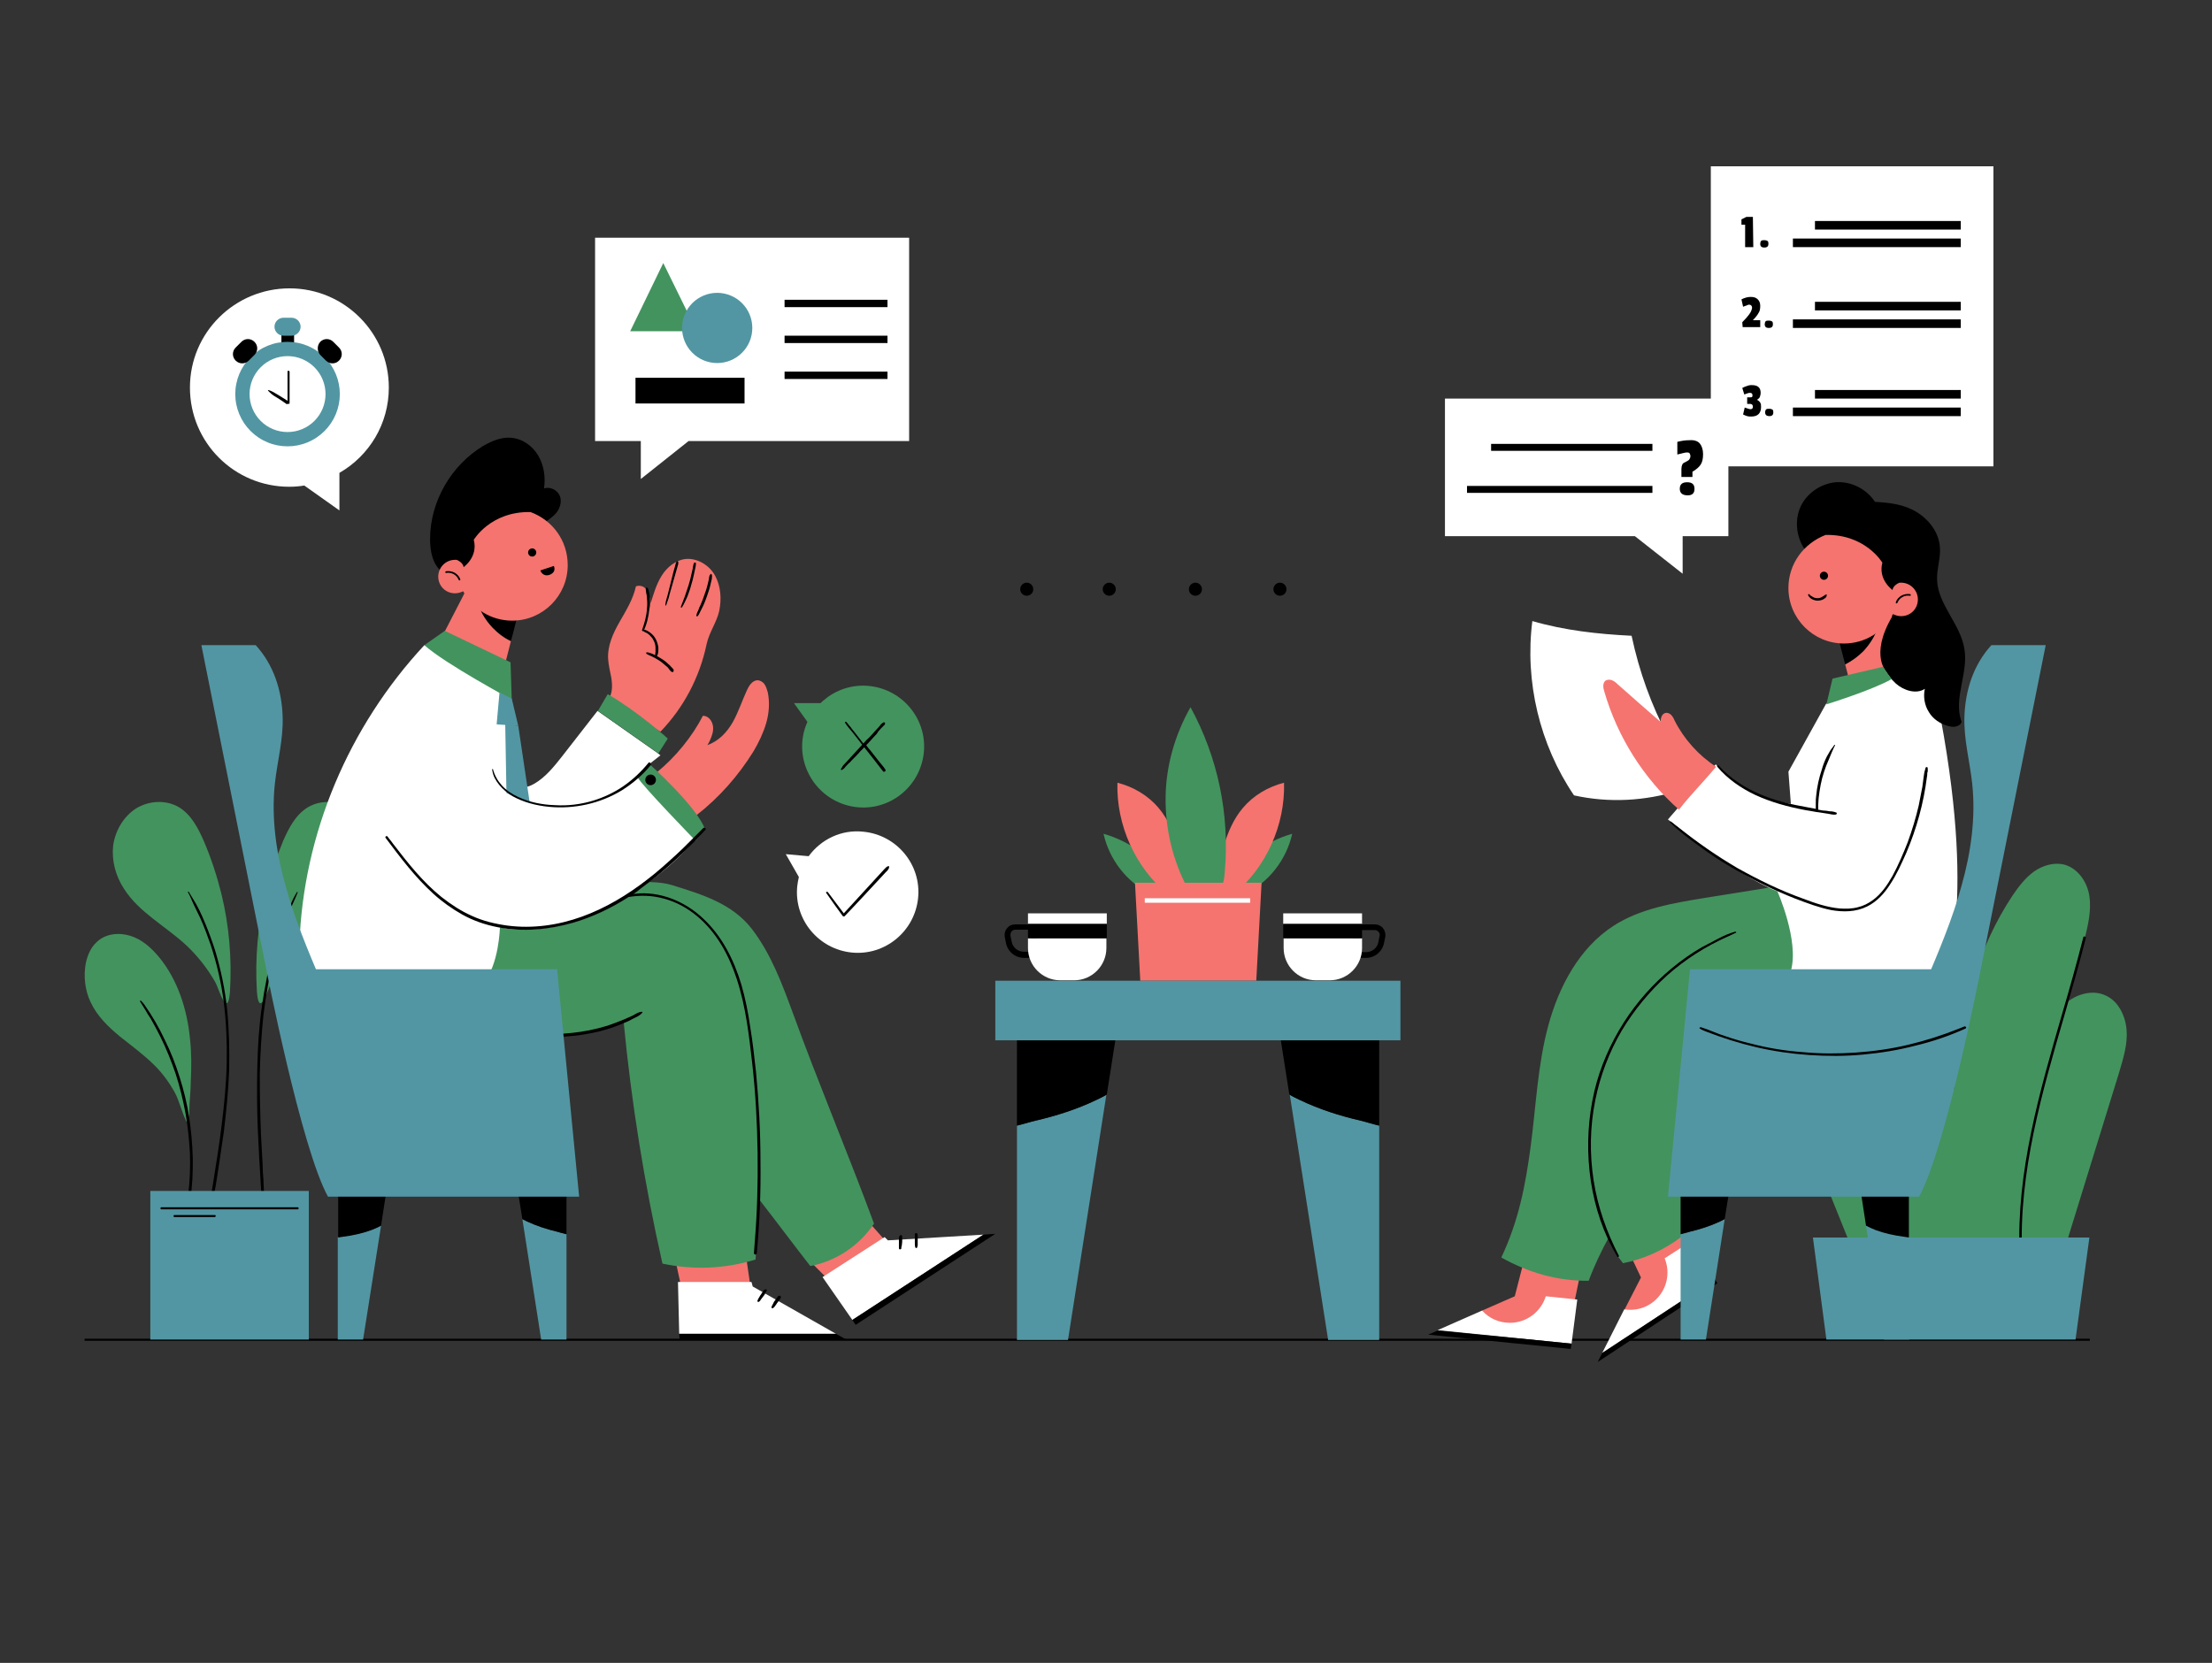 <svg xmlns="http://www.w3.org/2000/svg" xmlns:xlink="http://www.w3.org/1999/xlink" width="1032" zoomAndPan="magnify" viewBox="0 0 774 582" height="776" preserveAspectRatio="xMidYMid meet" version="1.0"><rect x="0" y="0" width="774" height="582" fill="#333333" stroke="none"/><defs><clipPath id="c54fe4cff8"><path d="M 701 347 L 744.602 347 L 744.602 440 L 701 440 Z M 701 347 " clip-rule="nonzero"/></clipPath><clipPath id="4fded3ed25"><path d="M 29.102 468 L 732 468 L 732 470 L 29.102 470 Z M 29.102 468 " clip-rule="nonzero"/></clipPath><clipPath id="7597ddec12"><path d="M 598 58.199 L 698 58.199 L 698 164 L 598 164 Z M 598 58.199 " clip-rule="nonzero"/></clipPath><clipPath id="272405de18"><path d="M 559 447 L 601 447 L 601 476.699 L 559 476.699 Z M 559 447 " clip-rule="nonzero"/></clipPath><clipPath id="572e9ba46f"><path d="M 29.102 326 L 67 326 L 67 393 L 29.102 393 Z M 29.102 326 " clip-rule="nonzero"/></clipPath></defs><path fill="#000000" d="M 573.625 255.805 C 572.195 253.375 570.336 251.234 568.766 248.945 C 567.195 246.52 565.766 244.09 564.477 241.516 C 564.191 240.801 563.766 240.09 563.477 239.375 C 563.336 239.09 563.191 238.66 563.051 238.375 C 562.906 238.086 562.762 237.66 562.477 237.66 C 562.477 237.66 562.336 237.66 562.336 237.801 C 562.191 238.086 562.191 238.23 562.336 238.516 C 562.477 238.945 562.621 239.23 562.762 239.516 C 563.051 240.23 563.336 240.801 563.621 241.375 C 564.191 242.66 564.906 243.945 565.621 245.23 C 567.051 247.805 568.621 250.234 570.336 252.52 C 571.336 253.805 572.34 255.09 573.625 256.09 C 573.48 256.09 573.766 255.949 573.625 255.805 Z M 573.625 255.805 " fill-opacity="1" fill-rule="nonzero"/><path fill="#000000" d="M 569.766 256.52 C 569.336 255.375 568.621 254.375 568.051 253.375 C 567.336 252.375 566.766 251.234 566.191 250.234 C 565.051 248.09 563.906 245.805 562.906 243.66 C 562.621 243.09 562.336 242.375 562.051 241.66 C 561.762 241.09 561.477 240.375 561.191 239.801 C 561.191 239.66 561.047 239.801 561.047 239.801 C 561.047 240.945 561.621 242.23 562.051 243.23 C 562.477 244.375 563.051 245.52 563.477 246.66 C 564.477 248.945 565.766 251.09 566.906 253.234 C 567.621 254.375 568.336 255.664 569.336 256.52 C 569.48 256.805 569.766 256.805 569.766 256.52 Z M 569.766 256.52 " fill-opacity="1" fill-rule="nonzero"/><path fill="#43935e" d="M 684.375 373.969 C 686.375 352.535 692.375 331.246 704.238 313.387 C 706.383 310.242 708.668 307.242 711.812 304.957 C 714.957 302.812 718.957 301.672 722.527 302.672 C 727.246 304.098 730.391 308.812 731.102 313.672 C 731.816 318.531 730.676 323.531 729.531 328.246 C 720.242 364.824 705.809 400.973 707.238 438.695 C 707.238 438.121 689.805 438.695 688.09 437.691 C 684.09 435.266 685.09 423.832 684.805 419.691 C 683.375 404.402 682.945 389.113 684.375 373.969 Z M 684.375 373.969 " fill-opacity="1" fill-rule="nonzero"/><g clip-path="url(#c54fe4cff8)"><path fill="#43935e" d="M 721.816 439.121 C 728.387 417.832 734.961 396.543 741.535 375.254 C 742.965 370.395 744.535 365.395 744.109 360.395 C 743.68 355.395 741.105 350.105 736.391 348.25 C 731.961 346.391 726.816 347.965 723.102 350.82 C 719.387 353.82 716.957 357.965 714.812 362.109 C 702.953 385.398 698.809 412.688 703.094 438.406 C 709.238 440.266 715.527 440.266 721.816 439.121 Z M 721.816 439.121 " fill-opacity="1" fill-rule="nonzero"/></g><path fill="#000000" d="M 707.094 439.121 C 706.809 439.121 706.668 438.98 706.668 438.695 C 705.523 410.117 713.668 382.113 721.527 354.965 C 724.102 346.25 726.672 337.105 728.961 328.102 C 728.961 327.816 729.246 327.676 729.531 327.816 C 729.816 327.816 729.961 328.102 729.816 328.391 C 727.531 337.391 724.957 346.391 722.387 355.25 C 714.527 382.254 706.383 410.262 707.523 438.695 C 707.523 438.98 707.383 439.121 707.094 439.121 Z M 707.094 439.121 " fill-opacity="1" fill-rule="nonzero"/><g clip-path="url(#4fded3ed25)"><path fill="#000000" d="M 29.594 468.555 L 731.246 468.555 L 731.246 469.27 L 29.594 469.27 Z M 29.594 468.555 " fill-opacity="1" fill-rule="nonzero"/></g><path fill="#43935e" d="M 409.43 309.957 C 404.57 301.098 395.996 294.668 386.137 291.812 C 388.137 300.812 394.281 308.812 402.57 312.816 C 402.996 312.957 403.426 312.957 403.855 312.957 C 404.285 312.957 404.57 312.672 405 312.527 C 406.57 311.527 407.855 310.816 409.43 309.957 Z M 409.43 309.957 " fill-opacity="1" fill-rule="nonzero"/><path fill="#f5746f" d="M 414.859 310.242 C 414.145 305.387 413.285 300.527 412 295.812 C 410.57 291.098 408.57 286.523 405.426 282.809 C 401.711 278.379 396.566 275.379 390.996 273.949 C 390.566 288.812 397.281 303.672 408.715 313.102 C 410.859 312.242 412.859 311.672 414.859 310.242 Z M 414.859 310.242 " fill-opacity="1" fill-rule="nonzero"/><path fill="#43935e" d="M 428.863 309.957 C 433.723 301.098 442.297 294.668 452.156 291.812 C 450.156 300.812 444.012 308.812 435.723 312.816 C 435.293 312.957 434.867 312.957 434.438 312.957 C 434.008 312.957 433.723 312.672 433.293 312.527 C 431.723 311.527 430.578 310.816 428.863 309.957 Z M 428.863 309.957 " fill-opacity="1" fill-rule="nonzero"/><path fill="#f5746f" d="M 425.434 310.242 C 426.148 305.387 427.004 300.527 428.293 295.812 C 429.723 291.098 431.723 286.523 434.867 282.809 C 438.582 278.379 443.727 275.379 449.297 273.949 C 449.727 288.812 443.012 303.672 431.578 313.102 C 429.293 312.242 427.293 311.672 425.434 310.242 Z M 425.434 310.242 " fill-opacity="1" fill-rule="nonzero"/><path fill="#43935e" d="M 426.863 311.387 C 428.148 309.527 428.434 307.242 428.578 304.957 C 430.293 284.953 426.148 265.094 416.574 247.52 C 411.145 257.09 408 267.949 407.855 278.953 C 407.715 289.953 410.285 300.957 415.43 310.672 C 417.145 313.816 423.719 312.957 426.863 311.387 Z M 426.863 311.387 " fill-opacity="1" fill-rule="nonzero"/><path fill="#f5746f" d="M 397.141 308.957 L 441.438 308.957 L 439.582 343.25 L 398.996 343.25 Z M 397.141 308.957 " fill-opacity="1" fill-rule="nonzero"/><path fill="#ffffff" d="M 400.57 314.387 L 437.438 314.387 L 437.438 315.957 L 400.57 315.957 Z M 400.57 314.387 " fill-opacity="1" fill-rule="nonzero"/><g clip-path="url(#7597ddec12)"><path fill="#ffffff" d="M 598.633 58.199 L 697.52 58.199 L 697.52 163.219 L 598.633 163.219 Z M 598.633 58.199 " fill-opacity="1" fill-rule="nonzero"/></g><path fill="#000000" d="M 613.496 86.492 L 610.637 86.492 L 610.637 78.633 L 609.352 78.633 L 609.352 76.773 L 611.066 75.918 L 613.352 75.918 Z M 613.496 86.492 " fill-opacity="1" fill-rule="nonzero"/><path fill="#000000" d="M 615.922 85.348 C 615.922 84.918 616.066 84.488 616.211 84.348 C 616.496 84.062 616.781 84.062 617.352 84.062 C 617.926 84.062 618.211 84.203 618.496 84.348 C 618.781 84.633 618.781 84.918 618.781 85.348 C 618.781 86.203 618.352 86.633 617.352 86.633 C 616.352 86.633 615.922 86.203 615.922 85.348 Z M 615.922 85.348 " fill-opacity="1" fill-rule="nonzero"/><path fill="#000000" d="M 609.352 104.781 C 610.492 104.207 611.492 103.922 612.637 103.922 C 613.781 103.922 614.496 104.207 615.066 104.781 C 615.637 105.352 615.922 106.066 615.922 107.066 C 615.922 108.066 615.781 108.922 615.352 109.496 C 615.066 110.066 614.352 111.066 613.352 112.066 L 615.922 112.066 L 615.922 114.496 L 609.777 114.496 L 609.637 112.781 C 610.777 111.637 611.492 110.781 611.922 110.207 C 612.352 109.637 612.637 109.207 612.781 108.781 C 612.922 108.352 613.066 108.066 613.066 107.637 C 613.066 107.352 612.922 107.066 612.781 106.922 C 612.637 106.781 612.352 106.637 612.207 106.637 C 611.922 106.637 611.637 106.637 611.492 106.781 C 611.207 106.922 610.637 107.066 609.922 107.352 Z M 609.352 104.781 " fill-opacity="1" fill-rule="nonzero"/><path fill="#000000" d="M 617.496 113.496 C 617.496 113.066 617.637 112.637 617.781 112.496 C 618.066 112.211 618.352 112.211 618.926 112.211 C 619.496 112.211 619.781 112.352 620.066 112.496 C 620.355 112.781 620.355 113.066 620.355 113.496 C 620.355 114.352 619.926 114.781 618.926 114.781 C 617.926 114.781 617.496 114.352 617.496 113.496 Z M 617.496 113.496 " fill-opacity="1" fill-rule="nonzero"/><path fill="#000000" d="M 612.922 134.785 C 615.066 134.785 616.066 135.641 616.066 137.5 C 616.066 138.07 615.922 138.5 615.781 138.93 C 615.637 139.355 615.211 139.641 614.781 139.93 C 615.352 140.215 615.637 140.5 615.922 140.93 C 616.211 141.355 616.211 141.785 616.211 142.5 C 616.211 143.5 615.922 144.359 615.352 144.93 C 614.781 145.5 613.922 145.785 612.781 145.785 C 612.207 145.785 611.781 145.785 611.352 145.645 C 610.922 145.5 610.492 145.359 609.922 145.07 L 610.492 142.645 C 611.492 142.93 612.066 143.215 612.492 143.215 C 613.066 143.215 613.352 142.93 613.352 142.355 C 613.352 141.785 613.066 141.355 612.352 141.355 L 611.352 141.355 L 611.352 139.07 L 612.352 139.07 C 612.637 139.07 612.922 139.07 613.066 138.93 C 613.207 138.785 613.207 138.641 613.207 138.355 C 613.207 137.785 612.922 137.5 612.352 137.5 C 611.922 137.5 611.352 137.641 610.352 138.07 L 609.637 135.785 C 610.207 135.5 610.777 135.215 611.352 135.07 C 611.637 134.926 612.207 134.785 612.922 134.785 Z M 612.922 134.785 " fill-opacity="1" fill-rule="nonzero"/><path fill="#000000" d="M 617.637 144.359 C 617.637 143.93 617.781 143.5 617.926 143.355 C 618.211 143.07 618.496 143.07 619.066 143.07 C 619.641 143.07 619.926 143.215 620.211 143.355 C 620.496 143.645 620.496 143.93 620.496 144.359 C 620.496 145.215 620.066 145.645 619.066 145.645 C 618.211 145.645 617.637 145.215 617.637 144.359 Z M 617.637 144.359 " fill-opacity="1" fill-rule="nonzero"/><path fill="#000000" d="M 635.074 77.348 L 686.09 77.348 L 686.09 80.348 L 635.074 80.348 Z M 635.074 77.348 " fill-opacity="1" fill-rule="nonzero"/><path fill="#000000" d="M 627.355 83.488 L 686.09 83.488 L 686.09 86.492 L 627.355 86.492 Z M 627.355 83.488 " fill-opacity="1" fill-rule="nonzero"/><path fill="#000000" d="M 635.074 105.637 L 686.09 105.637 L 686.09 108.637 L 635.074 108.637 Z M 635.074 105.637 " fill-opacity="1" fill-rule="nonzero"/><path fill="#000000" d="M 627.355 111.781 L 686.09 111.781 L 686.09 114.781 L 627.355 114.781 Z M 627.355 111.781 " fill-opacity="1" fill-rule="nonzero"/><path fill="#000000" d="M 635.074 136.5 L 686.09 136.5 L 686.09 139.5 L 635.074 139.5 Z M 635.074 136.5 " fill-opacity="1" fill-rule="nonzero"/><path fill="#000000" d="M 627.355 142.645 L 686.09 142.645 L 686.09 145.645 L 627.355 145.645 Z M 627.355 142.645 " fill-opacity="1" fill-rule="nonzero"/><path fill="#43935e" d="M 669.082 439.121 C 662.512 417.832 655.938 396.543 649.363 375.254 C 647.934 370.395 646.363 365.395 646.789 360.395 C 647.219 355.395 649.793 350.105 654.508 348.25 C 658.938 346.391 664.082 347.965 667.797 350.82 C 671.512 353.82 673.941 357.965 676.086 362.109 C 687.945 385.398 692.09 412.688 687.805 438.406 C 681.66 440.266 675.371 440.266 669.082 439.121 Z M 669.082 439.121 " fill-opacity="1" fill-rule="nonzero"/><path fill="#43935e" d="M 648.793 438.98 C 641.789 421.547 634.785 404.117 627.785 386.828 C 626.211 382.828 624.641 378.824 624.496 374.539 C 624.496 370.254 626.355 365.68 630.07 363.824 C 633.645 361.965 638.074 362.824 641.359 365.109 C 644.648 367.254 647.078 370.684 649.078 374.109 C 660.652 392.828 666.082 415.402 664.367 437.266 C 659.508 439.121 654.078 439.551 648.793 438.98 Z M 648.793 438.98 " fill-opacity="1" fill-rule="nonzero"/><path fill="#5296a3" d="M 731.102 433.121 L 634.359 433.121 L 639.074 468.84 L 726.246 468.84 Z M 731.102 433.121 " fill-opacity="1" fill-rule="nonzero"/><path fill="#ffffff" d="M 587.629 276.664 C 575.625 280.379 563.051 281.094 550.762 278.379 C 538.758 260.664 533.469 238.516 536.184 217.371 C 547.473 220.656 559.191 221.941 570.91 222.516 C 573.625 235.23 577.77 246.66 583.77 258.09 C 586.914 263.949 586.344 270.234 587.629 276.664 Z M 587.629 276.664 " fill-opacity="1" fill-rule="nonzero"/><path fill="#f5746f" d="M 552.762 446.695 L 532.898 442.551 L 530.039 453.695 L 518.605 458.695 L 519.605 461.984 L 526.18 465.699 L 537.754 466.414 L 545.188 459.984 L 545.188 455.125 L 550.902 455.695 Z M 552.762 446.695 " fill-opacity="1" fill-rule="nonzero"/><path fill="#ffffff" d="M 551.902 454.84 L 549.902 470.27 L 503.031 465.555 L 518.605 458.695 C 521.035 461.41 524.465 462.984 528.324 462.984 C 534.184 462.984 539.184 459.125 540.898 453.695 Z M 551.902 454.84 " fill-opacity="1" fill-rule="nonzero"/><path fill="#000000" d="M 499.742 467.125 L 549.617 472.129 L 549.902 470.27 L 503.031 465.699 Z M 499.742 467.125 " fill-opacity="1" fill-rule="nonzero"/><path fill="#f5746f" d="M 587.484 427.406 L 569.336 436.836 L 574.195 447.125 L 568.48 458.27 L 571.336 460.27 L 578.625 458.984 L 588.059 452.266 L 589.914 442.551 L 586.77 438.836 L 591.629 435.691 Z M 587.484 427.406 " fill-opacity="1" fill-rule="nonzero"/><path fill="#ffffff" d="M 591.773 434.406 L 599.918 447.695 L 560.621 473.555 L 568.336 458.27 C 571.91 458.84 575.625 457.984 578.625 455.555 C 583.199 451.84 584.629 445.695 582.484 440.406 Z M 591.773 434.406 " fill-opacity="1" fill-rule="nonzero"/><g clip-path="url(#272405de18)"><path fill="#000000" d="M 559.047 476.699 L 600.918 449.125 L 600.062 447.695 L 560.621 473.555 Z M 559.047 476.699 " fill-opacity="1" fill-rule="nonzero"/></g><path fill="#43935e" d="M 589.629 432.266 C 589.059 432.551 588.629 432.691 588.059 433.121 C 582.055 437.551 575.195 440.695 567.906 442.121 C 565.766 439.406 563.766 436.551 562.621 433.266 C 562.762 433.266 562.762 433.121 562.906 433.121 C 560.191 438.121 557.906 442.836 555.902 448.266 C 545.043 448.41 534.754 445.41 525.324 440.121 C 531.324 427.406 533.754 415.117 535.613 401.117 C 537.469 387.113 538.043 372.684 541.758 358.965 C 545.473 345.25 552.617 331.816 564.477 324.102 C 573.91 317.957 585.484 316.102 596.633 314.242 C 607.062 312.527 617.496 310.957 627.926 309.242 C 633.07 318.387 637.215 327.961 638.789 338.391 C 640.359 348.68 638.789 359.824 632.93 368.395 C 628.215 375.398 620.926 380.398 615.066 386.398 C 603.348 398.828 595.488 416.262 589.629 432.266 Z M 589.629 432.266 " fill-opacity="1" fill-rule="nonzero"/><path fill="#ffffff" d="M 679.086 251.52 C 691.805 319.816 679.801 343.82 679.801 343.82 L 640.504 346.82 C 640.504 346.82 623.641 350.395 626.641 339.82 C 629.641 329.246 621.926 311.957 621.926 311.957 C 607.348 306.387 583.629 286.809 583.629 286.809 L 600.348 267.52 C 611.066 279.379 626.641 281.383 626.641 281.383 L 625.785 270.094 L 638.93 246.375 C 638.93 246.375 645.934 241.375 646.504 241.375 C 647.078 241.375 667.082 231.516 667.082 231.516 L 674.516 237.66 Z M 679.086 251.52 " fill-opacity="1" fill-rule="nonzero"/><path fill="#000000" d="M 686.375 252.66 C 686.09 253.52 685.516 253.949 684.516 254.234 C 683.66 254.52 682.66 254.375 681.66 254.09 C 678.945 253.375 676.371 251.66 674.941 249.234 C 673.371 246.805 672.941 243.805 673.512 241.09 C 670.512 243.09 666.082 241.66 663.367 239.23 C 662.938 238.801 662.367 238.23 661.797 237.66 C 660.797 236.375 659.652 234.945 658.793 233.371 C 657.652 231.371 656.793 229.23 656.652 227.516 C 656.508 223.941 658.223 220.512 659.082 217.086 C 659.508 215.371 661.797 215.512 662.223 213.941 C 652.934 206.227 640.074 202.367 632.215 193.223 C 628.785 189.078 627.785 182.938 629.785 177.934 C 631.785 172.934 636.789 169.363 642.219 168.789 C 647.648 168.363 653.078 171.078 656.078 175.648 C 661.223 175.934 666.227 176.508 670.656 179.219 C 675.086 181.934 678.516 186.508 678.801 191.652 C 679.086 195.367 677.656 199.082 677.801 202.938 C 678.086 211.656 686.09 218.512 687.375 227.23 C 688.805 235.66 683.375 244.516 686.375 252.66 Z M 686.375 252.66 " fill-opacity="1" fill-rule="nonzero"/><path fill="#f5746f" d="M 660.367 235.516 C 656.078 237.375 652.078 238.516 647.363 239.23 C 646.789 236.945 646.219 234.801 645.648 232.516 C 647.934 231.371 650.219 229.656 651.934 227.941 C 654.793 224.941 656.938 221.086 657.793 217.086 C 653.223 218.371 648.793 219.801 644.219 221.086 C 643.789 221.227 643.359 221.371 642.789 221.512 C 642.645 220.941 642.504 220.371 642.359 219.801 C 644.074 220.512 645.648 220.086 647.363 219.227 C 651.793 217.227 656.223 215.082 660.652 213.082 C 661.082 213.941 661.652 214.941 662.082 215.797 C 653.938 229.656 660.367 235.516 660.367 235.516 Z M 660.367 235.516 " fill-opacity="1" fill-rule="nonzero"/><path fill="#000000" d="M 642.789 221.512 C 643.789 225.227 644.648 228.945 645.648 232.516 C 647.934 231.371 650.219 229.656 651.934 227.941 C 654.793 224.941 656.938 221.086 657.793 217.086 C 653.223 218.371 648.793 219.801 644.219 221.086 C 643.648 221.086 643.219 221.227 642.789 221.512 Z M 642.789 221.512 " fill-opacity="1" fill-rule="nonzero"/><path fill="#f5746f" d="M 625.785 205.797 C 625.785 216.512 634.5 225.227 645.219 225.227 C 652.648 225.227 659.082 221.086 662.367 214.941 C 663.223 215.371 664.227 215.656 665.227 215.656 C 668.512 215.656 671.086 213.082 671.086 209.797 C 671.086 206.652 668.512 203.938 665.227 203.938 C 665.082 203.938 664.797 203.938 664.652 203.938 C 664.652 203.938 662.367 204.797 662.223 206.512 C 662.223 206.512 657.078 202.938 658.652 196.938 C 658.652 196.938 652.793 186.938 638.789 187.223 C 631.07 190.223 625.785 197.367 625.785 205.797 Z M 625.785 205.797 " fill-opacity="1" fill-rule="nonzero"/><path fill="#000000" d="M 639.645 201.512 C 639.645 201.699 639.609 201.883 639.535 202.059 C 639.465 202.23 639.359 202.387 639.227 202.52 C 639.094 202.656 638.938 202.758 638.762 202.832 C 638.59 202.902 638.406 202.938 638.215 202.938 C 638.027 202.938 637.844 202.902 637.668 202.832 C 637.496 202.758 637.34 202.656 637.207 202.52 C 637.07 202.387 636.969 202.23 636.895 202.059 C 636.824 201.883 636.789 201.699 636.789 201.512 C 636.789 201.32 636.824 201.137 636.895 200.965 C 636.969 200.789 637.07 200.633 637.207 200.5 C 637.34 200.367 637.496 200.262 637.668 200.191 C 637.844 200.117 638.027 200.082 638.215 200.082 C 638.406 200.082 638.59 200.117 638.762 200.191 C 638.938 200.262 639.094 200.367 639.227 200.5 C 639.359 200.633 639.465 200.789 639.535 200.965 C 639.609 201.137 639.645 201.32 639.645 201.512 Z M 639.645 201.512 " fill-opacity="1" fill-rule="nonzero"/><path fill="#000000" d="M 663.367 210.797 C 663.652 209.797 664.367 209.082 665.227 208.512 C 666.227 207.941 667.367 207.797 668.367 207.941 C 668.797 208.082 668.656 208.652 668.227 208.512 C 666.367 208.227 664.652 209.227 663.938 210.941 C 663.797 211.367 663.223 211.227 663.367 210.797 Z M 663.367 210.797 " fill-opacity="1" fill-rule="nonzero"/><path fill="#000000" d="M 638.93 208.082 C 638.645 208.227 638.504 208.227 638.215 208.512 C 637.93 208.652 637.789 208.797 637.5 208.941 C 637.074 209.227 636.5 209.367 635.93 209.367 C 635.359 209.367 634.785 209.227 634.359 208.941 C 634.07 208.797 633.93 208.652 633.645 208.512 C 633.359 208.367 633.215 208.082 633.07 207.941 C 632.93 207.797 632.645 208.082 632.645 208.227 C 632.785 208.797 633.5 209.367 633.93 209.656 C 634.5 209.941 635.215 210.227 635.93 210.227 C 636.645 210.227 637.359 210.082 637.93 209.797 C 638.215 209.656 638.504 209.367 638.789 209.227 C 638.93 209.082 638.93 208.941 639.074 208.797 C 639.215 208.652 639.074 208.512 639.215 208.227 C 639.215 208.082 639.074 207.941 638.93 208.082 Z M 638.93 208.082 " fill-opacity="1" fill-rule="nonzero"/><path fill="#f5746f" d="M 600.488 268.379 C 594.344 264.379 589.199 258.664 585.914 252.09 C 585.629 251.375 585.199 250.66 584.77 250.234 C 584.199 249.66 583.484 249.375 582.77 249.52 C 581.484 249.805 581.055 251.375 581.055 252.66 C 575.91 248.234 570.91 243.805 565.906 239.375 C 565.336 238.801 564.766 238.375 564.051 238.086 C 563.336 237.801 562.477 237.801 561.762 238.23 C 560.762 239.09 560.906 240.66 561.336 241.945 C 565.906 257.805 575.055 272.379 587.484 283.383 C 591.488 278.238 596.203 273.523 600.488 268.379 Z M 600.488 268.379 " fill-opacity="1" fill-rule="nonzero"/><path fill="#000000" d="M 614.207 278.238 C 619.781 280.809 625.641 282.383 631.645 283.523 C 633.07 283.809 634.5 283.953 635.785 284.238 L 635.93 284.238 C 636.215 284.238 636.645 284.383 636.93 284.383 C 637.789 284.523 638.789 284.668 639.645 284.809 C 640.504 284.953 641.504 285.238 642.359 285.098 C 642.645 285.098 642.934 284.523 642.504 284.383 C 641.789 284.098 641.074 283.953 640.219 283.953 C 639.359 283.809 638.645 283.668 637.789 283.668 C 637.215 283.523 636.789 283.523 636.215 283.383 C 636.215 282.809 636.215 282.238 636.215 281.668 C 636.215 280.953 636.359 280.094 636.359 279.379 C 636.5 277.809 636.789 276.238 637.074 274.664 C 637.645 271.664 638.645 268.664 639.93 265.809 C 640.219 264.949 640.645 264.234 640.93 263.379 C 641.359 262.52 641.645 261.664 642.074 260.949 C 642.219 260.805 641.934 260.52 641.789 260.805 C 641.359 261.52 640.789 262.094 640.359 262.805 C 639.93 263.52 639.645 264.094 639.215 264.809 C 638.504 266.234 637.93 267.664 637.5 269.234 C 636.5 272.238 635.785 275.379 635.5 278.523 C 635.359 279.379 635.359 280.238 635.359 281.238 C 635.359 281.809 635.359 282.523 635.359 283.094 C 634.645 282.953 633.785 282.809 633.07 282.668 C 629.93 282.094 626.785 281.523 623.781 280.668 C 618.352 279.238 613.066 277.094 608.352 273.949 C 605.777 272.238 603.492 270.234 601.348 267.949 C 601.062 267.664 600.633 268.094 600.918 268.379 C 604.492 272.664 609.352 275.953 614.207 278.238 Z M 614.207 278.238 " fill-opacity="1" fill-rule="nonzero"/><path fill="#000000" d="M 674.516 268.809 C 674.516 268.379 673.941 268.379 673.801 268.664 C 673.656 269.234 673.512 269.664 673.371 270.234 C 673.227 270.809 673.227 271.379 673.086 272.094 C 672.941 273.238 672.801 274.238 672.656 275.379 C 672.227 277.668 671.797 279.809 671.371 281.953 C 670.371 286.238 669.082 290.523 667.512 294.812 C 665.941 298.812 664.227 302.812 662.223 306.527 C 660.367 309.812 658.223 312.957 655.223 315.102 C 653.648 316.242 651.934 317.102 650.078 317.531 C 647.934 318.102 645.789 318.102 643.648 317.957 C 639.215 317.531 635.074 316.102 630.93 314.531 C 622.926 311.672 615.352 307.957 607.922 303.812 C 600.633 299.527 593.629 294.668 587.059 289.383 C 586.199 288.812 585.484 288.098 584.629 287.523 C 584.484 287.383 584.199 287.668 584.344 287.812 C 587.344 290.812 590.914 293.527 594.344 295.953 C 597.773 298.527 601.348 300.957 605.062 303.098 C 612.492 307.527 620.211 311.387 628.215 314.531 C 632.355 316.102 636.5 317.672 640.789 318.531 C 644.934 319.246 649.363 319.246 653.363 317.246 C 656.793 315.531 659.367 312.672 661.367 309.527 C 663.652 306.098 665.367 302.242 667.082 298.383 C 670.656 289.953 673.086 281.094 674.227 272.094 C 674.371 271.523 674.371 270.949 674.371 270.523 C 674.656 269.949 674.516 269.379 674.516 268.809 Z M 674.516 268.809 " fill-opacity="1" fill-rule="nonzero"/><path fill="#43935e" d="M 661.938 237.66 C 655.223 241.516 639.074 246.52 639.074 246.52 L 641.219 237.516 L 658.938 233.371 C 659.793 234.801 660.938 236.375 661.938 237.66 Z M 661.938 237.66 " fill-opacity="1" fill-rule="nonzero"/><path fill="#000000" d="M 607.062 326.102 C 605.062 326.676 603.062 327.531 601.203 328.531 C 599.348 329.531 597.348 330.531 595.488 331.531 C 591.773 333.676 588.344 336.105 585.055 338.82 C 578.484 344.25 572.766 350.68 568.195 357.824 C 563.477 365.254 559.906 373.398 557.906 381.828 C 555.762 390.973 555.191 400.543 556.191 409.832 C 557.191 419.117 559.762 428.406 564.191 436.836 C 564.766 437.836 565.336 438.836 565.906 439.836 C 566.051 440.121 566.621 439.836 566.48 439.551 C 562.191 431.266 559.047 422.406 557.617 413.117 C 556.191 403.832 556.332 394.398 558.191 385.113 C 559.906 376.539 563.051 368.254 567.48 360.68 C 571.766 353.535 577.195 346.965 583.34 341.391 C 589.629 335.82 596.773 331.246 604.492 327.816 C 605.492 327.391 606.348 326.961 607.207 326.531 C 607.777 326.531 607.492 325.961 607.062 326.102 Z M 607.062 326.102 " fill-opacity="1" fill-rule="nonzero"/><g clip-path="url(#572e9ba46f)"><path fill="#43935e" d="M 66.461 363.395 C 65.461 353.25 62.176 342.961 55.742 335.105 C 53.027 331.816 49.742 328.816 45.598 327.531 C 41.453 326.246 36.738 326.816 33.738 329.816 C 31.734 331.676 30.594 334.391 30.02 337.105 C 29.164 341.676 29.734 346.68 31.734 350.82 C 34.023 355.68 37.879 359.395 42.023 362.824 C 46.168 366.109 50.457 369.254 54.172 372.969 C 56.887 375.684 59.172 378.824 61.031 382.113 C 62.891 385.543 63.602 389.398 65.316 392.688 C 66.605 391.684 66.176 387.969 66.32 386.398 C 66.461 383.828 66.746 381.254 66.746 378.684 C 67.031 373.539 67.031 368.395 66.461 363.395 Z M 66.461 363.395 " fill-opacity="1" fill-rule="nonzero"/></g><path fill="#43935e" d="M 71.32 294.383 C 69.32 289.812 66.891 285.098 62.602 282.523 C 58.031 279.809 52.027 280.238 47.598 282.953 C 43.168 285.809 40.309 290.812 39.594 295.953 C 39.023 301.242 40.453 306.527 43.312 310.957 C 48.598 319.387 58.172 324.246 65.461 331.105 C 69.176 334.676 72.465 338.82 75.035 343.25 C 76.32 345.391 76.895 348.25 78.324 350.395 C 80.039 352.82 80.324 348.535 80.465 347.105 C 81.18 335.531 80.18 323.961 77.465 312.816 C 75.895 306.527 73.891 300.383 71.32 294.383 Z M 71.32 294.383 " fill-opacity="1" fill-rule="nonzero"/><path fill="#43935e" d="M 99.043 294.383 C 101.043 289.812 103.473 285.098 107.762 282.523 C 112.332 279.809 118.336 280.238 122.766 282.953 C 127.195 285.809 130.055 290.812 130.77 295.953 C 131.34 301.242 129.91 306.527 127.051 310.957 C 121.766 319.387 112.191 324.246 104.902 331.105 C 101.188 334.676 97.898 338.82 95.328 343.25 C 94.043 345.391 93.469 348.25 92.043 350.395 C 90.328 352.82 90.039 348.535 89.898 347.105 C 89.184 335.531 90.184 323.961 92.898 312.816 C 94.469 306.527 96.613 300.383 99.043 294.383 Z M 99.043 294.383 " fill-opacity="1" fill-rule="nonzero"/><path fill="#000000" d="M 79.465 353.25 C 78.75 346.391 77.32 339.535 75.32 332.816 C 74.32 329.676 73.18 326.531 71.891 323.387 C 70.605 320.246 69.176 317.102 67.32 314.242 C 66.891 313.527 66.461 312.816 66.031 312.102 C 65.891 311.957 65.746 312.102 65.746 312.242 C 66.605 313.672 67.176 315.387 67.891 316.816 C 68.605 318.246 69.32 319.816 70.035 321.246 C 71.465 324.387 72.605 327.531 73.75 330.816 C 75.895 337.391 77.465 344.105 78.324 350.965 C 79.18 357.965 79.465 364.965 79.324 372.109 C 79.18 379.254 78.465 386.398 77.609 393.398 C 76.75 400.543 75.605 407.547 74.465 414.688 C 74.32 415.547 74.18 416.402 74.035 417.262 C 73.891 417.832 74.895 417.977 75.035 417.402 C 75.75 413.832 76.18 410.262 76.75 406.832 C 77.32 403.258 77.75 399.688 78.324 396.113 C 79.18 388.973 79.895 381.828 80.18 374.684 C 80.324 367.539 80.18 360.25 79.465 353.25 Z M 79.465 353.25 " fill-opacity="1" fill-rule="nonzero"/><path fill="#000000" d="M 66.176 390.973 C 65.461 386.258 64.316 381.684 62.891 377.113 C 61.461 372.539 59.746 368.109 57.602 363.824 C 55.602 359.539 53.172 355.395 50.457 351.535 C 50.172 351.105 49.742 350.68 49.312 350.25 C 49.172 350.105 48.883 350.25 49.027 350.535 C 49.598 351.535 50.312 352.535 50.887 353.535 C 51.457 354.535 52.027 355.535 52.742 356.535 C 53.887 358.535 55.027 360.68 56.031 362.68 C 58.172 366.969 59.887 371.254 61.461 375.824 C 62.891 380.254 64.031 384.828 64.891 389.543 C 65.746 394.258 66.176 398.973 66.461 403.688 C 66.605 408.402 66.461 413.117 65.891 417.832 C 65.891 418.117 65.746 418.406 65.746 418.691 C 65.746 418.977 65.891 419.262 65.891 419.547 C 65.891 419.832 66.32 419.832 66.461 419.547 C 66.605 419.262 66.746 419.117 66.746 418.832 C 66.891 418.547 66.891 418.262 66.891 417.977 C 66.891 417.402 67.031 416.832 67.031 416.262 C 67.176 415.117 67.176 413.832 67.32 412.688 C 67.461 410.262 67.461 407.832 67.461 405.547 C 67.32 400.402 66.891 395.688 66.176 390.973 Z M 66.176 390.973 " fill-opacity="1" fill-rule="nonzero"/><path fill="#000000" d="M 103.902 312.242 C 102.902 313.816 102.188 315.387 101.473 317.102 C 100.758 318.672 100.043 320.246 99.473 321.816 C 98.188 325.102 96.898 328.531 95.898 331.961 C 93.898 338.676 92.613 345.535 91.613 352.395 C 90.613 359.395 90.184 366.395 90.039 373.398 C 89.898 380.539 89.898 387.543 90.184 394.688 C 90.469 401.688 90.898 408.832 91.328 415.832 C 91.328 416.691 91.469 417.547 91.613 418.406 C 91.754 418.832 92.328 418.691 92.328 418.262 C 92.469 416.547 92.184 414.832 92.184 412.977 C 92.043 411.262 91.898 409.402 91.898 407.688 C 91.754 404.258 91.469 400.688 91.328 397.258 C 91.039 390.258 90.898 383.254 90.898 376.113 C 91.039 369.109 91.469 362.109 92.184 355.25 C 93.043 348.391 94.184 341.535 96.043 334.676 C 97.898 327.816 100.188 321.102 103.188 314.672 C 103.473 313.957 103.902 313.102 104.188 312.242 C 104.188 312.242 103.902 312.102 103.902 312.242 Z M 103.902 312.242 " fill-opacity="1" fill-rule="nonzero"/><path fill="#5296a3" d="M 52.602 416.832 L 108.047 416.832 L 108.047 468.84 L 52.602 468.84 Z M 52.602 416.832 " fill-opacity="1" fill-rule="nonzero"/><path fill="#000000" d="M 104.188 422.547 L 56.457 422.547 C 56.031 422.547 56.031 423.262 56.457 423.262 L 104.188 423.262 C 104.617 423.262 104.617 422.547 104.188 422.547 Z M 104.188 422.547 " fill-opacity="1" fill-rule="nonzero"/><path fill="#000000" d="M 75.18 425.262 L 61.031 425.262 C 60.602 425.262 60.602 425.977 61.031 425.977 L 75.18 425.977 C 75.605 425.836 75.605 425.262 75.18 425.262 Z M 75.18 425.262 " fill-opacity="1" fill-rule="nonzero"/><path fill="#f5746f" d="M 289.391 447.41 L 284.102 442.121 L 303.824 427.547 L 309.684 434.121 Z M 289.391 447.41 " fill-opacity="1" fill-rule="nonzero"/><path fill="#ffffff" d="M 344.121 432.121 L 298.25 461.984 L 287.816 446.98 L 309.539 432.977 L 310.684 434.121 Z M 344.121 432.121 " fill-opacity="1" fill-rule="nonzero"/><path fill="#000000" d="M 348.266 431.836 L 299.395 463.699 L 298.25 461.984 L 344.121 432.121 Z M 348.266 431.836 " fill-opacity="1" fill-rule="nonzero"/><path fill="#000000" d="M 315.398 432.266 C 315.254 432.121 315.254 432.266 315.113 432.266 C 314.969 432.406 314.828 432.551 314.684 432.691 C 314.543 432.977 314.543 433.121 314.543 433.406 C 314.543 433.836 314.543 434.266 314.543 434.691 C 314.543 435.121 314.543 435.551 314.543 435.98 C 314.543 436.266 314.543 436.406 314.543 436.691 C 314.543 436.98 314.543 437.266 314.828 437.266 C 314.969 437.266 314.969 437.266 315.113 437.266 C 315.398 437.121 315.398 436.98 315.398 436.691 C 315.398 436.406 315.398 436.266 315.543 435.98 C 315.543 435.551 315.684 435.121 315.684 434.691 C 315.684 434.266 315.684 433.836 315.684 433.406 C 315.684 433.121 315.684 432.977 315.684 432.691 C 315.684 432.691 315.543 432.406 315.398 432.266 Z M 315.398 432.266 " fill-opacity="1" fill-rule="nonzero"/><path fill="#000000" d="M 320.543 431.551 C 320.258 431.551 320.113 431.836 320.113 431.977 C 320.113 432.121 320.113 432.406 320.113 432.691 L 320.113 433.977 C 320.113 434.406 320.113 434.836 320.113 435.266 C 320.113 435.691 320.113 436.121 320.258 436.551 C 320.398 436.98 320.828 436.836 320.973 436.551 C 320.973 436.406 320.973 436.121 321.113 435.98 C 321.113 435.836 321.113 435.551 321.113 435.406 C 321.113 434.98 321.113 434.551 321.113 434.121 C 321.113 433.691 321.113 433.266 321.113 432.836 C 321.113 432.266 321.113 431.551 320.543 431.551 Z M 320.543 431.551 " fill-opacity="1" fill-rule="nonzero"/><path fill="#f5746f" d="M 238.23 449.84 L 236.66 442.551 L 261.238 440.98 L 262.523 449.84 Z M 238.23 449.84 " fill-opacity="1" fill-rule="nonzero"/><path fill="#ffffff" d="M 292.535 466.84 L 237.66 466.84 L 237.23 448.695 L 262.953 448.695 L 263.383 450.266 Z M 292.535 466.84 " fill-opacity="1" fill-rule="nonzero"/><path fill="#000000" d="M 296.105 468.84 L 237.801 468.84 L 237.66 466.84 L 292.535 466.84 Z M 296.105 468.84 " fill-opacity="1" fill-rule="nonzero"/><path fill="#000000" d="M 268.242 451.41 C 268.242 451.266 268.098 451.266 267.953 451.266 C 267.812 451.266 267.527 451.41 267.383 451.41 C 267.238 451.555 267.098 451.84 266.953 451.98 C 266.668 452.41 266.527 452.695 266.238 453.125 C 265.953 453.41 265.812 453.84 265.523 454.266 C 265.383 454.41 265.238 454.695 265.238 454.84 C 265.098 454.98 264.953 455.27 265.098 455.555 L 265.238 455.695 C 265.523 455.695 265.668 455.555 265.812 455.41 C 265.953 455.27 266.098 455.125 266.238 454.84 C 266.527 454.41 266.812 454.125 267.098 453.695 C 267.383 453.41 267.668 452.98 267.812 452.555 C 267.953 452.41 268.098 452.125 268.098 451.98 C 268.383 451.84 268.383 451.555 268.242 451.41 Z M 268.242 451.41 " fill-opacity="1" fill-rule="nonzero"/><path fill="#000000" d="M 272.957 453.555 C 272.812 453.41 272.383 453.555 272.242 453.695 C 272.098 453.84 271.957 454.125 271.812 454.27 L 271.098 455.27 C 270.812 455.555 270.668 455.98 270.527 456.27 C 270.383 456.555 270.098 456.98 269.957 457.41 C 269.812 457.84 270.242 457.984 270.527 457.84 C 270.668 457.695 270.812 457.555 270.957 457.41 C 271.098 457.27 271.242 457.125 271.383 456.84 C 271.672 456.555 271.812 456.125 272.098 455.84 C 272.383 455.555 272.527 455.125 272.812 454.84 C 273.098 454.41 273.527 453.84 272.957 453.555 Z M 272.957 453.555 " fill-opacity="1" fill-rule="nonzero"/><path fill="#43935e" d="M 192.789 362.68 C 201.363 362.539 210.223 361.109 218.223 357.68 C 220.941 386.113 225.512 414.402 231.801 442.266 C 242.66 444.551 253.664 444.121 264.383 440.836 C 264.812 433.691 265.238 426.836 265.668 419.832 C 270.812 426.406 278.387 436.551 283.531 443.121 C 292.535 441.41 300.68 435.98 305.824 428.262 C 297.25 404.973 285.961 378.113 277.527 354.82 C 273.672 344.391 269.812 333.82 262.953 324.961 C 256.094 316.242 245.805 313.102 235.23 309.812 C 218.223 304.527 176.211 320.246 176.211 320.246 L 168.352 342.676 C 174.641 351.395 183.07 357.824 192.789 362.68 Z M 192.789 362.68 " fill-opacity="1" fill-rule="nonzero"/><path fill="#ffffff" d="M 104.758 330.676 C 106.047 291.812 122.051 254.234 148.488 225.801 C 157.777 228.086 166.352 231.656 173.637 237.66 C 183.926 245.945 178.211 262.805 182.211 275.379 C 183.785 275.809 185.641 275.094 187.07 274.238 C 190.93 271.949 193.789 268.379 196.504 264.949 C 200.648 259.664 204.934 254.09 209.078 248.805 L 230.227 263.664 L 231.086 264.379 L 226.512 267.949 L 223.082 271.664 L 243.52 293.383 C 243.52 293.383 229.371 312.387 200.363 322.816 C 200.363 322.816 185.93 327.246 174.926 324.531 C 174.926 324.531 174.641 337.82 169.066 344.105 C 163.352 350.395 111.906 348.68 111.906 348.68 Z M 104.758 330.676 " fill-opacity="1" fill-rule="nonzero"/><path fill="#000000" d="M 224.512 354.109 C 223.367 354.25 222.512 354.82 221.512 355.395 C 220.512 355.82 219.652 356.25 218.652 356.68 C 216.652 357.535 214.652 358.25 212.652 358.965 C 208.508 360.25 204.219 361.109 199.934 361.539 C 198.789 361.68 197.645 361.68 196.359 361.824 C 195.074 361.824 193.93 361.824 192.645 361.965 C 192.359 361.965 192.215 362.539 192.5 362.68 C 194.645 363.109 196.934 362.824 199.074 362.68 C 201.219 362.539 203.504 362.25 205.648 361.824 C 209.938 361.109 214.223 359.824 218.223 358.109 C 219.367 357.68 220.512 357.109 221.512 356.535 C 222.656 355.965 223.797 355.535 224.656 354.535 C 224.941 354.395 224.797 354.109 224.512 354.109 Z M 224.512 354.109 " fill-opacity="1" fill-rule="nonzero"/><path fill="#f5746f" d="M 243.805 285.238 C 238.945 280.379 233.945 275.809 229.941 270.234 C 236.375 264.949 242.23 257.805 245.949 250.52 C 247.375 250.52 248.52 251.52 249.09 252.805 C 249.664 254.09 249.664 255.664 249.234 256.949 C 248.805 258.379 248.234 259.664 247.52 260.805 C 251.379 259.379 254.234 256.52 256.379 252.805 C 258.379 249.234 259.668 245.23 261.383 241.516 C 262.094 239.945 263.238 238.23 264.953 238.086 C 265.953 238.086 266.953 238.66 267.527 239.516 C 268.098 240.375 268.383 241.375 268.668 242.375 C 269.383 245.945 269.098 249.66 268.098 253.09 C 267.098 256.52 265.523 259.805 263.668 262.949 C 258.379 271.523 251.52 279.238 243.805 285.238 Z M 243.805 285.238 " fill-opacity="1" fill-rule="nonzero"/><path fill="#43935e" d="M 227.512 267.664 C 227.512 267.664 244.234 282.668 246.805 290.523 L 243.375 294.242 C 243.375 294.242 224.656 274.953 223.227 272.238 Z M 227.512 267.664 " fill-opacity="1" fill-rule="nonzero"/><path fill="#f5746f" d="M 213.367 243.945 C 213.367 243.945 227.086 253.805 231.086 256.09 C 239.23 247.66 244.805 237.086 247.234 225.516 C 248.09 221.371 250.805 217.797 251.664 213.797 C 252.52 209.656 252.234 205.227 250.234 201.512 C 248.234 197.797 243.945 195.223 239.805 195.652 C 236.375 196.082 233.371 198.508 231.516 201.512 C 229.656 204.512 228.656 207.941 227.656 211.227 C 227.656 210.227 227.371 209.227 227.086 208.227 C 226.797 207.227 226.227 206.227 225.512 205.652 C 224.797 205.082 223.512 204.797 222.512 205.227 C 221.512 209.797 219.082 213.656 216.797 217.656 C 214.508 221.656 212.508 226.086 212.793 230.656 C 212.938 232.945 213.508 235.086 213.938 237.375 C 214.223 239.375 214.367 241.945 213.367 243.945 Z M 213.367 243.945 " fill-opacity="1" fill-rule="nonzero"/><path fill="#5296a3" d="M 176.781 253.234 L 177.211 277.523 C 177.211 277.523 183.215 280.379 185.355 280.953 L 181.355 254.09 Z M 176.781 253.234 " fill-opacity="1" fill-rule="nonzero"/><path fill="#f5746f" d="M 182.07 211.656 C 181.926 212.227 181.785 212.797 181.641 213.371 C 181.211 213.227 180.785 213.082 180.211 212.941 C 175.641 211.656 171.211 210.227 166.637 208.941 C 167.492 213.082 169.496 216.797 172.496 219.801 C 174.211 221.656 176.355 223.371 178.781 224.371 C 178.211 226.656 177.641 228.801 177.066 231.086 C 169.066 229.945 161.492 226.941 154.918 222.371 C 157.918 216.512 160.922 210.797 163.922 204.938 C 168.352 206.941 172.781 209.082 177.211 211.082 C 178.926 211.797 180.355 212.371 182.07 211.656 Z M 182.07 211.656 " fill-opacity="1" fill-rule="nonzero"/><path fill="#000000" d="M 181.641 213.371 C 180.641 217.086 179.785 220.801 178.781 224.371 C 176.496 223.227 174.211 221.512 172.496 219.801 C 169.637 216.797 167.492 212.941 166.637 208.941 C 171.211 210.227 175.641 211.656 180.211 212.941 C 180.785 213.082 181.211 213.227 181.641 213.371 Z M 181.641 213.371 " fill-opacity="1" fill-rule="nonzero"/><path fill="#000000" d="M 189.785 183.363 C 191.5 182.223 193.359 181.078 194.645 179.508 C 195.93 177.934 196.645 175.648 195.93 173.648 C 195.074 171.504 192.5 170.219 190.359 170.934 C 190.93 167.074 190.359 162.934 188.359 159.504 C 186.355 156.074 182.785 153.504 178.781 153.215 C 175.352 152.93 172.066 154.359 169.066 156.074 C 157.918 162.789 150.488 175.504 150.488 188.652 C 150.488 192.938 151.348 197.652 154.777 200.223 C 158.633 203.227 164.492 201.512 168.637 198.938 C 171.922 196.938 174.496 193.938 177.355 191.223 C 181.07 187.938 185.641 186.078 189.785 183.363 Z M 189.785 183.363 " fill-opacity="1" fill-rule="nonzero"/><path fill="#f5746f" d="M 198.648 197.797 C 198.648 208.512 189.93 217.227 179.211 217.227 C 171.781 217.227 165.352 213.082 162.062 206.941 C 161.207 207.367 160.207 207.652 159.207 207.652 C 155.918 207.652 153.348 205.082 153.348 201.797 C 153.348 198.652 155.918 195.938 159.207 195.938 C 159.348 195.938 159.633 195.938 159.777 195.938 C 159.777 195.938 162.062 196.797 162.207 198.508 C 162.207 198.508 167.352 194.938 165.777 188.938 C 165.777 188.938 171.637 178.934 185.641 179.219 C 193.359 182.078 198.648 189.223 198.648 197.797 Z M 198.648 197.797 " fill-opacity="1" fill-rule="nonzero"/><path fill="#000000" d="M 187.645 193.367 C 187.645 193.555 187.605 193.738 187.535 193.914 C 187.461 194.086 187.359 194.242 187.223 194.375 C 187.09 194.512 186.938 194.613 186.762 194.688 C 186.586 194.758 186.402 194.793 186.215 194.793 C 186.023 194.793 185.844 194.758 185.668 194.688 C 185.492 194.613 185.336 194.512 185.203 194.375 C 185.07 194.242 184.965 194.086 184.895 193.914 C 184.82 193.738 184.785 193.555 184.785 193.367 C 184.785 193.176 184.82 192.996 184.895 192.82 C 184.965 192.645 185.07 192.488 185.203 192.355 C 185.336 192.223 185.492 192.117 185.668 192.047 C 185.844 191.973 186.023 191.938 186.215 191.938 C 186.402 191.938 186.586 191.973 186.762 192.047 C 186.938 192.117 187.09 192.223 187.223 192.355 C 187.359 192.488 187.461 192.645 187.535 192.82 C 187.605 192.996 187.645 193.176 187.645 193.367 Z M 187.645 193.367 " fill-opacity="1" fill-rule="nonzero"/><path fill="#000000" d="M 189.07 199.652 L 193.789 198.082 C 193.789 198.082 194.93 200.223 192.215 201.223 C 189.785 201.938 189.07 199.652 189.07 199.652 Z M 189.07 199.652 " fill-opacity="1" fill-rule="nonzero"/><path fill="#000000" d="M 161.062 202.797 C 160.777 201.797 160.062 201.082 159.207 200.512 C 158.207 199.938 157.062 199.797 156.062 199.938 C 155.633 200.082 155.777 200.652 156.203 200.512 C 158.062 200.223 159.777 201.223 160.492 202.938 C 160.633 203.367 161.207 203.082 161.062 202.797 Z M 161.062 202.797 " fill-opacity="1" fill-rule="nonzero"/><path fill="#43935e" d="M 148.488 225.801 L 155.633 220.801 L 178.641 231.801 L 179.07 244.945 C 179.07 244.805 155.777 232.371 148.488 225.801 Z M 148.488 225.801 " fill-opacity="1" fill-rule="nonzero"/><path fill="#5296a3" d="M 174.781 242.375 L 173.781 253.52 L 181.355 254.09 L 179.07 244.516 Z M 174.781 242.375 " fill-opacity="1" fill-rule="nonzero"/><path fill="#000000" d="M 226.941 266.949 C 224.371 270.094 221.512 272.809 218.223 275.094 C 214.938 277.379 211.223 279.094 207.508 280.238 C 203.219 281.523 198.648 282.094 194.215 281.809 C 189.785 281.668 185.355 280.809 181.355 278.953 C 179.211 277.953 177.211 276.664 175.641 274.953 C 174.926 274.094 174.211 273.238 173.781 272.379 C 173.211 271.379 172.781 270.379 172.496 269.234 C 172.496 269.094 172.211 269.094 172.211 269.379 C 172.352 270.379 172.637 271.379 173.066 272.238 C 173.496 273.094 174.066 273.949 174.641 274.664 C 175.926 276.238 177.641 277.668 179.355 278.668 C 183.215 280.809 187.645 281.953 192.074 282.383 C 200.934 283.238 209.938 281.238 217.512 276.664 C 221.367 274.238 224.941 271.238 227.801 267.664 C 227.801 267.234 227.227 266.52 226.941 266.949 Z M 226.941 266.949 " fill-opacity="1" fill-rule="nonzero"/><path fill="#000000" d="M 235.086 233.66 C 234.66 233.23 234.371 232.801 233.945 232.516 C 233.23 231.801 232.371 231.086 231.371 230.516 C 230.516 229.945 229.516 229.371 228.512 228.945 C 228.227 228.801 226.086 227.941 226.086 228.516 C 226.086 228.945 226.797 229.086 226.941 229.23 C 227.371 229.371 227.801 229.656 228.227 229.801 C 229.086 230.23 230.086 230.801 230.941 231.371 C 231.801 231.945 232.516 232.66 233.23 233.23 C 233.656 233.516 233.945 233.945 234.23 234.371 C 234.516 234.66 234.801 235.23 235.371 235.23 C 235.516 235.23 235.66 235.086 235.66 234.945 C 235.945 234.371 235.371 233.945 235.086 233.66 Z M 235.086 233.66 " fill-opacity="1" fill-rule="nonzero"/><path fill="#000000" d="M 230.371 226.656 C 230.227 225.656 229.941 224.656 229.516 223.801 C 229.086 222.941 228.512 222.227 227.801 221.656 C 227.086 221.086 226.227 220.512 225.371 220.371 C 224.941 220.371 224.941 220.801 225.227 220.941 C 225.512 221.227 225.941 221.371 226.227 221.512 C 226.512 221.656 226.941 221.941 227.227 222.227 C 227.801 222.801 228.371 223.371 228.656 224.086 C 229.086 224.801 229.371 225.801 229.371 226.656 C 229.371 227.086 229.371 227.516 229.371 228.086 C 229.371 228.516 229.227 228.945 229.227 229.371 C 229.227 229.801 229.656 229.801 229.941 229.516 C 230.371 228.801 230.371 227.656 230.371 226.656 Z M 230.371 226.656 " fill-opacity="1" fill-rule="nonzero"/><path fill="#000000" d="M 227.371 209.227 C 227.371 208.512 227.227 207.941 227.086 207.227 C 226.941 206.652 226.941 205.941 226.371 205.652 C 226.227 205.652 226.227 205.652 226.086 205.652 C 225.797 206.082 226.086 206.797 226.086 207.367 C 226.227 208.082 226.371 208.652 226.371 209.367 C 226.512 210.656 226.512 211.941 226.371 213.082 C 226.227 215.656 225.512 218.086 224.656 220.512 C 224.512 220.801 225.082 221.086 225.227 220.801 C 226.371 218.371 226.941 215.797 227.227 213.082 C 227.512 211.941 227.512 210.656 227.371 209.227 Z M 227.371 209.227 " fill-opacity="1" fill-rule="nonzero"/><path fill="#000000" d="M 237.23 196.508 C 237.23 196.367 236.945 196.367 236.945 196.367 C 236.516 196.652 236.375 197.508 236.23 198.082 C 236.086 198.797 235.801 199.367 235.66 200.082 C 235.371 201.367 234.945 202.797 234.66 204.082 C 234.371 205.367 233.945 206.797 233.656 208.082 C 233.516 208.797 233.23 209.367 233.086 210.082 C 232.945 210.656 232.801 211.367 232.801 211.941 C 232.801 212.082 232.945 212.082 232.945 211.941 C 233.371 211.512 233.371 210.797 233.656 210.227 C 233.945 209.512 234.086 208.941 234.23 208.227 C 234.66 206.941 234.945 205.512 235.371 204.227 C 235.801 202.938 236.086 201.512 236.516 200.223 C 236.66 199.512 236.945 198.938 237.086 198.223 C 237.23 197.797 237.516 196.938 237.23 196.508 Z M 237.23 196.508 " fill-opacity="1" fill-rule="nonzero"/><path fill="#000000" d="M 243.52 197.223 C 243.52 196.797 242.945 196.797 242.805 197.082 C 242.52 197.797 242.52 198.367 242.375 199.082 C 242.23 199.652 242.09 200.367 241.945 200.938 C 241.66 202.223 241.375 203.512 240.945 204.797 C 240.516 206.082 240.09 207.367 239.66 208.652 C 239.23 209.941 238.66 211.082 238.23 212.371 C 238.09 212.656 238.516 212.797 238.66 212.512 C 239.375 211.367 239.945 210.082 240.516 208.797 C 240.945 207.512 241.52 206.227 241.805 204.938 C 242.23 203.652 242.52 202.367 242.805 201.082 C 242.945 200.367 243.09 199.652 243.234 199.082 C 243.375 198.508 243.52 197.797 243.52 197.223 Z M 243.52 197.223 " fill-opacity="1" fill-rule="nonzero"/><path fill="#000000" d="M 248.949 200.938 C 248.949 200.797 248.805 200.797 248.664 200.938 C 248.375 201.223 248.234 201.367 248.234 201.652 C 248.09 201.938 248.09 202.223 248.09 202.512 C 247.949 203.082 247.805 203.797 247.664 204.367 C 247.375 205.652 246.949 206.941 246.52 208.082 C 246.09 209.367 245.66 210.512 245.09 211.797 C 244.805 212.371 244.52 212.941 244.375 213.512 C 244.09 214.082 243.805 214.656 243.66 215.371 C 243.66 215.656 243.945 215.941 244.09 215.656 C 244.52 215.227 244.805 214.512 245.09 213.941 C 245.375 213.371 245.66 212.797 245.949 212.227 C 246.52 211.082 246.949 209.797 247.375 208.652 C 247.805 207.367 248.234 206.227 248.52 204.938 C 248.664 204.367 248.805 203.652 248.949 203.082 C 249.09 202.797 249.09 202.367 249.09 202.082 C 249.234 201.512 249.09 201.223 248.949 200.938 Z M 248.949 200.938 " fill-opacity="1" fill-rule="nonzero"/><path fill="#000000" d="M 229.516 272.949 C 229.516 273.195 229.465 273.434 229.371 273.66 C 229.277 273.891 229.145 274.09 228.969 274.266 C 228.797 274.438 228.594 274.574 228.367 274.668 C 228.141 274.762 227.902 274.809 227.656 274.809 C 227.41 274.809 227.172 274.762 226.945 274.668 C 226.719 274.574 226.516 274.438 226.344 274.266 C 226.168 274.09 226.035 273.891 225.941 273.66 C 225.844 273.434 225.797 273.195 225.797 272.949 C 225.797 272.703 225.844 272.469 225.941 272.238 C 226.035 272.012 226.168 271.812 226.344 271.637 C 226.516 271.465 226.719 271.328 226.945 271.234 C 227.172 271.141 227.41 271.094 227.656 271.094 C 227.902 271.094 228.141 271.141 228.367 271.234 C 228.594 271.328 228.797 271.465 228.969 271.637 C 229.145 271.812 229.277 272.012 229.371 272.238 C 229.465 272.469 229.516 272.703 229.516 272.949 Z M 229.516 272.949 " fill-opacity="1" fill-rule="nonzero"/><path fill="#43935e" d="M 212.652 242.945 L 209.223 248.805 L 230.371 263.664 L 233.656 258.52 C 233.656 258.379 222.797 248.805 212.652 242.945 Z M 212.652 242.945 " fill-opacity="1" fill-rule="nonzero"/><path fill="#000000" d="M 264.523 375.109 C 263.953 369.969 263.383 364.68 262.523 359.539 C 261.809 354.535 260.809 349.391 259.379 344.535 C 256.809 335.961 252.664 327.676 246.09 321.531 C 239.805 315.531 230.941 311.816 222.227 312.816 C 221.941 312.816 221.797 312.816 221.512 312.957 C 222.512 312.387 223.367 311.672 224.227 310.957 C 231.516 305.672 238.23 299.527 244.52 292.953 C 245.375 292.098 246.09 291.383 246.805 290.523 C 247.234 290.098 246.52 289.383 246.09 289.812 C 244.52 291.383 242.945 292.953 241.375 294.527 C 239.805 296.098 238.23 297.668 236.66 299.098 C 233.371 302.098 230.086 305.098 226.512 307.812 C 219.512 313.242 211.938 317.816 203.648 320.816 C 195.359 323.816 186.355 325.102 177.641 323.961 C 173.352 323.387 169.066 322.387 165.066 320.531 C 161.207 318.816 157.777 316.531 154.488 313.957 C 147.918 308.672 142.629 301.957 137.484 295.242 C 136.914 294.383 136.199 293.668 135.625 292.812 C 135.34 292.383 134.625 292.812 134.91 293.238 C 140.055 300.098 145.199 306.957 151.633 312.816 C 154.777 315.672 158.207 318.102 161.777 320.102 C 165.637 322.246 169.781 323.676 174.211 324.531 C 182.926 326.246 192.074 325.387 200.504 322.961 C 207.363 320.961 213.938 317.816 219.938 313.957 C 224.082 313.242 228.371 313.387 232.371 314.531 C 236.66 315.672 240.516 317.816 243.945 320.672 C 250.805 326.387 255.094 334.391 257.809 342.676 C 260.953 352.25 262.094 362.395 263.238 372.398 C 264.383 382.684 264.953 393.113 265.098 403.543 C 265.238 413.977 264.953 424.262 264.098 434.691 C 263.953 435.98 263.953 437.266 263.809 438.551 C 263.809 439.266 264.812 439.266 264.812 438.551 C 265.812 427.977 266.238 417.262 266.098 406.547 C 266.098 396.113 265.523 385.543 264.523 375.109 Z M 264.523 375.109 " fill-opacity="1" fill-rule="nonzero"/><path fill="#5296a3" d="M 133.34 428.977 L 127.051 468.84 L 118.191 468.84 L 118.191 432.977 C 118.906 432.836 119.477 432.836 120.051 432.691 C 123.336 432.266 126.625 431.691 129.766 430.406 C 131.055 430.121 132.195 429.551 133.34 428.977 Z M 133.34 428.977 " fill-opacity="1" fill-rule="nonzero"/><path fill="#5296a3" d="M 198.219 431.977 L 198.219 468.84 L 189.359 468.84 L 182.785 426.691 C 183.355 426.977 183.926 427.262 184.5 427.547 C 187.785 429.121 191.359 430.262 195.074 431.121 C 195.93 431.406 197.074 431.691 198.219 431.977 Z M 198.219 431.977 " fill-opacity="1" fill-rule="nonzero"/><path fill="#000000" d="M 135.199 416.832 L 133.34 428.977 C 132.195 429.551 131.055 430.121 129.91 430.551 C 126.766 431.691 123.48 432.406 120.191 432.836 C 119.621 432.977 118.906 432.977 118.336 433.121 L 118.336 416.832 Z M 135.199 416.832 " fill-opacity="1" fill-rule="nonzero"/><path fill="#000000" d="M 198.219 416.832 L 198.219 431.977 C 197.074 431.691 195.93 431.406 195.074 431.121 C 191.5 430.262 187.93 429.121 184.5 427.547 C 183.926 427.262 183.355 426.977 182.785 426.691 L 181.211 416.832 Z M 198.219 416.832 " fill-opacity="1" fill-rule="nonzero"/><path fill="#5296a3" d="M 112.477 343.82 C 107.762 332.676 103.043 321.531 99.902 309.957 C 96.613 298.383 94.898 286.098 96.184 274.238 C 97.043 266.379 99.188 258.664 98.898 250.805 C 98.613 241.66 95.758 232.66 89.469 225.801 L 70.461 225.801 L 93.184 339.246 C 98.613 344.25 105.332 345.676 112.477 343.82 Z M 112.477 343.82 " fill-opacity="1" fill-rule="nonzero"/><path fill="#5296a3" d="M 93.184 339.246 C 93.184 339.246 105.332 401.688 114.762 418.832 L 202.648 418.832 L 194.93 339.246 Z M 93.184 339.246 " fill-opacity="1" fill-rule="nonzero"/><path fill="#5296a3" d="M 191.074 359.539 C 189.645 359.965 188.215 360.539 186.785 361.109 C 185.355 361.68 183.926 362.25 182.5 362.68 C 179.641 363.68 176.641 364.539 173.637 365.254 C 167.637 366.824 161.492 367.824 155.348 368.254 C 149.203 368.824 143.059 368.824 136.914 368.395 C 130.77 367.969 124.621 367.109 118.621 365.68 C 112.617 364.254 106.762 362.395 101.043 360.109 C 100.328 359.824 99.613 359.539 98.898 359.25 C 98.473 359.109 98.043 359.68 98.473 359.965 C 104.188 362.539 110.047 364.539 116.047 365.969 C 122.051 367.539 128.195 368.539 134.484 369.109 C 140.629 369.684 146.914 369.684 153.203 369.254 C 159.348 368.824 165.492 367.969 171.637 366.539 C 177.781 365.109 183.641 363.254 189.5 360.965 C 190.215 360.68 190.93 360.395 191.5 359.965 C 191.789 359.965 191.5 359.395 191.074 359.539 Z M 191.074 359.539 " fill-opacity="1" fill-rule="nonzero"/><path fill="#5296a3" d="M 652.934 428.977 L 659.223 468.84 L 668.082 468.84 L 668.082 432.977 C 667.367 432.836 666.797 432.836 666.227 432.691 C 662.938 432.266 659.652 431.691 656.508 430.406 C 655.223 430.121 654.078 429.551 652.934 428.977 Z M 652.934 428.977 " fill-opacity="1" fill-rule="nonzero"/><path fill="#5296a3" d="M 588.059 431.977 L 588.059 468.84 L 596.918 468.84 L 603.492 426.691 C 602.918 426.977 602.348 427.262 601.777 427.547 C 598.488 429.121 594.918 430.262 591.203 431.121 C 590.344 431.406 589.199 431.691 588.059 431.977 Z M 588.059 431.977 " fill-opacity="1" fill-rule="nonzero"/><path fill="#000000" d="M 651.078 416.832 L 652.934 428.977 C 654.078 429.551 655.223 430.121 656.363 430.551 C 659.508 431.691 662.797 432.406 666.082 432.836 C 666.652 432.977 667.367 432.977 667.941 433.121 L 667.941 416.832 Z M 651.078 416.832 " fill-opacity="1" fill-rule="nonzero"/><path fill="#000000" d="M 588.059 416.832 L 588.059 431.977 C 589.199 431.691 590.344 431.406 591.203 431.121 C 594.773 430.262 598.348 429.121 601.777 427.547 C 602.348 427.262 602.918 426.977 603.492 426.691 L 605.062 416.832 Z M 588.059 416.832 " fill-opacity="1" fill-rule="nonzero"/><path fill="#5296a3" d="M 673.801 343.82 C 678.516 332.676 683.23 321.531 686.375 309.957 C 689.66 298.383 691.375 286.098 690.09 274.238 C 689.234 266.379 687.09 258.664 687.375 250.805 C 687.66 241.66 690.52 232.66 696.809 225.801 L 715.812 225.801 L 693.09 339.246 C 687.66 344.25 680.945 345.676 673.801 343.82 Z M 673.801 343.82 " fill-opacity="1" fill-rule="nonzero"/><path fill="#5296a3" d="M 693.09 339.246 C 693.09 339.246 680.945 401.688 671.512 418.832 L 583.629 418.832 L 591.344 339.246 Z M 693.09 339.246 " fill-opacity="1" fill-rule="nonzero"/><path fill="#000000" d="M 595.203 359.539 C 596.633 359.965 598.062 360.539 599.488 361.109 C 600.918 361.68 602.348 362.25 603.777 362.68 C 606.637 363.68 609.637 364.539 612.637 365.254 C 618.641 366.824 624.785 367.824 630.93 368.254 C 637.074 368.824 643.219 368.824 649.363 368.395 C 655.508 367.969 661.652 367.109 667.656 365.68 C 673.656 364.254 679.516 362.395 685.23 360.109 C 685.945 359.824 686.66 359.539 687.375 359.25 C 687.805 359.109 688.23 359.68 687.805 359.965 C 682.086 362.539 676.23 364.539 670.227 365.969 C 664.227 367.539 658.078 368.539 651.793 369.109 C 645.648 369.684 639.359 369.684 633.07 369.254 C 626.926 368.824 620.781 367.969 614.637 366.539 C 608.492 365.109 602.633 363.254 596.773 360.965 C 596.059 360.68 595.344 360.395 594.773 359.965 C 594.488 359.965 594.773 359.395 595.203 359.539 Z M 595.203 359.539 " fill-opacity="1" fill-rule="nonzero"/><path fill="#ffffff" d="M 136.055 135.641 C 136.055 116.496 120.48 100.922 101.328 100.922 C 82.18 100.922 66.461 116.352 66.461 135.641 C 66.461 154.93 82.039 170.363 101.188 170.363 C 103.043 170.363 104.758 170.219 106.473 169.934 L 118.766 178.648 L 118.766 165.504 C 129.195 159.504 136.055 148.359 136.055 135.641 Z M 136.055 135.641 " fill-opacity="1" fill-rule="nonzero"/><path fill="#000000" d="M 98.473 116.926 L 102.902 116.926 L 102.902 120.211 L 98.473 120.211 Z M 98.473 116.926 " fill-opacity="1" fill-rule="nonzero"/><path fill="#5296a3" d="M 118.906 137.93 C 118.906 138.527 118.879 139.125 118.82 139.719 C 118.762 140.316 118.672 140.91 118.555 141.496 C 118.438 142.082 118.293 142.664 118.121 143.238 C 117.945 143.809 117.742 144.375 117.516 144.926 C 117.285 145.48 117.031 146.02 116.746 146.551 C 116.465 147.078 116.156 147.59 115.824 148.09 C 115.492 148.586 115.137 149.066 114.754 149.531 C 114.375 149.992 113.973 150.438 113.551 150.859 C 113.125 151.285 112.684 151.684 112.219 152.066 C 111.758 152.445 111.277 152.801 110.777 153.133 C 110.281 153.469 109.766 153.773 109.238 154.059 C 108.711 154.34 108.168 154.594 107.613 154.824 C 107.062 155.055 106.5 155.254 105.926 155.43 C 105.352 155.602 104.77 155.75 104.184 155.867 C 103.598 155.98 103.004 156.07 102.406 156.129 C 101.812 156.188 101.215 156.215 100.613 156.215 C 100.016 156.215 99.418 156.188 98.824 156.129 C 98.227 156.07 97.633 155.98 97.047 155.867 C 96.461 155.75 95.879 155.602 95.305 155.43 C 94.73 155.254 94.168 155.055 93.617 154.824 C 93.062 154.594 92.52 154.34 91.992 154.059 C 91.465 153.773 90.949 153.469 90.453 153.133 C 89.953 152.801 89.473 152.445 89.012 152.066 C 88.547 151.684 88.105 151.285 87.68 150.859 C 87.258 150.438 86.855 149.992 86.477 149.531 C 86.094 149.066 85.738 148.586 85.406 148.09 C 85.074 147.59 84.766 147.078 84.484 146.551 C 84.199 146.02 83.945 145.48 83.715 144.926 C 83.488 144.375 83.285 143.809 83.109 143.238 C 82.938 142.664 82.793 142.082 82.676 141.496 C 82.559 140.91 82.469 140.316 82.41 139.719 C 82.352 139.125 82.324 138.527 82.324 137.93 C 82.324 137.328 82.352 136.73 82.41 136.137 C 82.469 135.539 82.559 134.949 82.676 134.359 C 82.793 133.773 82.938 133.191 83.109 132.617 C 83.285 132.047 83.488 131.484 83.715 130.93 C 83.945 130.375 84.199 129.836 84.484 129.305 C 84.766 128.777 85.074 128.266 85.406 127.766 C 85.738 127.27 86.094 126.789 86.477 126.324 C 86.855 125.863 87.258 125.418 87.68 124.996 C 88.105 124.57 88.547 124.172 89.012 123.789 C 89.473 123.41 89.953 123.055 90.453 122.723 C 90.949 122.387 91.465 122.082 91.992 121.797 C 92.52 121.516 93.062 121.262 93.617 121.031 C 94.168 120.801 94.73 120.602 95.305 120.426 C 95.879 120.254 96.461 120.105 97.047 119.992 C 97.633 119.875 98.227 119.785 98.824 119.727 C 99.418 119.668 100.016 119.641 100.613 119.641 C 101.215 119.641 101.812 119.668 102.406 119.727 C 103.004 119.785 103.598 119.875 104.184 119.992 C 104.77 120.105 105.352 120.254 105.926 120.426 C 106.5 120.602 107.062 120.801 107.613 121.031 C 108.168 121.262 108.711 121.516 109.238 121.797 C 109.766 122.082 110.281 122.387 110.777 122.723 C 111.277 123.055 111.758 123.41 112.219 123.789 C 112.684 124.172 113.125 124.57 113.551 124.996 C 113.973 125.418 114.375 125.863 114.754 126.324 C 115.137 126.789 115.492 127.27 115.824 127.766 C 116.156 128.266 116.465 128.777 116.746 129.305 C 117.031 129.836 117.285 130.375 117.516 130.93 C 117.742 131.484 117.945 132.047 118.121 132.617 C 118.293 133.191 118.438 133.773 118.555 134.359 C 118.672 134.949 118.762 135.539 118.82 136.137 C 118.879 136.73 118.906 137.328 118.906 137.93 Z M 118.906 137.93 " fill-opacity="1" fill-rule="nonzero"/><path fill="#ffffff" d="M 113.906 137.93 C 113.906 138.801 113.82 139.664 113.648 140.52 C 113.48 141.375 113.227 142.207 112.895 143.012 C 112.559 143.82 112.148 144.586 111.664 145.309 C 111.18 146.035 110.629 146.707 110.012 147.324 C 109.395 147.941 108.723 148.492 108 148.977 C 107.273 149.461 106.508 149.871 105.699 150.203 C 104.895 150.539 104.062 150.789 103.207 150.961 C 102.352 151.129 101.488 151.215 100.613 151.215 C 99.742 151.215 98.879 151.129 98.023 150.961 C 97.168 150.789 96.336 150.539 95.531 150.203 C 94.723 149.871 93.957 149.461 93.23 148.977 C 92.508 148.492 91.836 147.941 91.219 147.324 C 90.602 146.707 90.051 146.035 89.566 145.309 C 89.082 144.586 88.672 143.82 88.336 143.012 C 88.004 142.207 87.75 141.375 87.582 140.52 C 87.41 139.664 87.324 138.801 87.324 137.93 C 87.324 137.055 87.41 136.191 87.582 135.336 C 87.75 134.48 88.004 133.648 88.336 132.844 C 88.672 132.035 89.082 131.27 89.566 130.547 C 90.051 129.82 90.602 129.148 91.219 128.531 C 91.836 127.914 92.508 127.363 93.23 126.879 C 93.957 126.395 94.723 125.984 95.531 125.652 C 96.336 125.316 97.168 125.066 98.023 124.895 C 98.879 124.727 99.742 124.641 100.613 124.641 C 101.488 124.641 102.352 124.727 103.207 124.895 C 104.062 125.066 104.895 125.316 105.699 125.652 C 106.508 125.984 107.273 126.395 108 126.879 C 108.723 127.363 109.395 127.914 110.012 128.531 C 110.629 129.148 111.18 129.82 111.664 130.547 C 112.148 131.27 112.559 132.035 112.895 132.844 C 113.227 133.648 113.48 134.48 113.648 135.336 C 113.82 136.191 113.906 137.055 113.906 137.93 Z M 113.906 137.93 " fill-opacity="1" fill-rule="nonzero"/><path fill="#000000" d="M 100.613 130.07 L 100.613 141.07 C 100.613 141.5 101.328 141.5 101.328 141.07 L 101.328 130.07 C 101.188 129.641 100.613 129.641 100.613 130.07 Z M 100.613 130.07 " fill-opacity="1" fill-rule="nonzero"/><path fill="#000000" d="M 100.758 140.355 C 99.613 139.641 98.473 138.93 97.328 138.215 C 96.758 137.93 96.184 137.5 95.613 137.215 C 95.043 136.926 94.469 136.641 93.898 136.5 C 93.754 136.5 93.754 136.641 93.754 136.641 C 94.184 137.215 94.613 137.5 95.043 137.93 C 95.613 138.355 96.184 138.785 96.758 139.07 C 97.898 139.785 99.043 140.5 100.188 141.355 C 100.328 141.5 100.473 141.5 100.613 141.355 C 101.043 141.07 101.043 140.93 101.043 140.785 C 101.043 140.645 100.902 140.5 100.758 140.355 Z M 100.758 140.355 " fill-opacity="1" fill-rule="nonzero"/><path fill="#5296a3" d="M 102.043 117.496 L 99.188 117.496 C 97.473 117.496 96.043 116.066 96.043 114.352 C 96.043 112.637 97.473 111.211 99.188 111.211 L 102.043 111.211 C 103.758 111.211 105.188 112.637 105.188 114.352 C 105.188 116.066 103.758 117.496 102.043 117.496 Z M 102.043 117.496 " fill-opacity="1" fill-rule="nonzero"/><path fill="#000000" d="M 89.039 124.211 L 87.039 126.211 C 85.754 127.496 83.754 127.496 82.465 126.211 C 81.18 124.926 81.18 122.926 82.465 121.641 L 84.469 119.641 C 85.754 118.352 87.754 118.352 89.039 119.641 C 90.328 120.926 90.328 122.926 89.039 124.211 Z M 89.039 124.211 " fill-opacity="1" fill-rule="nonzero"/><path fill="#000000" d="M 112.047 124.211 L 114.047 126.211 C 115.336 127.496 117.336 127.496 118.621 126.211 C 119.906 124.926 119.906 122.926 118.621 121.641 L 116.621 119.641 C 115.336 118.352 113.332 118.352 112.047 119.641 C 110.902 120.926 110.902 122.926 112.047 124.211 Z M 112.047 124.211 " fill-opacity="1" fill-rule="nonzero"/><path fill="#ffffff" d="M 318.113 83.203 L 208.223 83.203 L 208.223 154.359 L 224.227 154.359 L 224.227 167.648 L 240.945 154.359 L 318.113 154.359 Z M 318.113 83.203 " fill-opacity="1" fill-rule="nonzero"/><path fill="#43935e" d="M 243.805 115.926 L 220.512 115.926 L 232.086 92.062 Z M 243.805 115.926 " fill-opacity="1" fill-rule="nonzero"/><path fill="#5296a3" d="M 263.238 114.781 C 263.238 115.59 263.16 116.387 263.004 117.18 C 262.844 117.969 262.613 118.738 262.305 119.484 C 261.996 120.23 261.617 120.938 261.168 121.609 C 260.719 122.277 260.211 122.898 259.641 123.469 C 259.07 124.039 258.449 124.551 257.777 124.996 C 257.105 125.445 256.398 125.824 255.652 126.133 C 254.906 126.441 254.137 126.676 253.348 126.832 C 252.555 126.988 251.758 127.07 250.949 127.07 C 250.141 127.07 249.344 126.988 248.551 126.832 C 247.762 126.676 246.992 126.441 246.246 126.133 C 245.5 125.824 244.793 125.445 244.121 124.996 C 243.449 124.551 242.828 124.039 242.258 123.469 C 241.688 122.898 241.18 122.277 240.73 121.609 C 240.281 120.938 239.902 120.23 239.594 119.484 C 239.285 118.738 239.055 117.969 238.895 117.18 C 238.738 116.387 238.66 115.59 238.66 114.781 C 238.66 113.973 238.738 113.176 238.895 112.383 C 239.055 111.594 239.285 110.824 239.594 110.078 C 239.902 109.332 240.281 108.625 240.73 107.953 C 241.18 107.285 241.688 106.664 242.258 106.094 C 242.828 105.523 243.449 105.012 244.121 104.562 C 244.793 104.117 245.5 103.738 246.246 103.43 C 246.992 103.121 247.762 102.887 248.551 102.73 C 249.344 102.57 250.141 102.492 250.949 102.492 C 251.758 102.492 252.555 102.57 253.348 102.73 C 254.137 102.887 254.906 103.121 255.652 103.43 C 256.398 103.738 257.105 104.117 257.777 104.562 C 258.449 105.012 259.07 105.523 259.641 106.094 C 260.211 106.664 260.719 107.285 261.168 107.953 C 261.617 108.625 261.996 109.332 262.305 110.078 C 262.613 110.824 262.844 111.594 263.004 112.383 C 263.16 113.176 263.238 113.973 263.238 114.781 Z M 263.238 114.781 " fill-opacity="1" fill-rule="nonzero"/><path fill="#000000" d="M 222.367 132.211 L 260.523 132.211 L 260.523 141.215 L 222.367 141.215 Z M 222.367 132.211 " fill-opacity="1" fill-rule="nonzero"/><path fill="#000000" d="M 274.527 104.922 L 310.539 104.922 L 310.539 107.496 L 274.527 107.496 Z M 274.527 104.922 " fill-opacity="1" fill-rule="nonzero"/><path fill="#000000" d="M 274.527 117.496 L 310.539 117.496 L 310.539 120.066 L 274.527 120.066 Z M 274.527 117.496 " fill-opacity="1" fill-rule="nonzero"/><path fill="#000000" d="M 274.527 130.07 L 310.539 130.07 L 310.539 132.641 L 274.527 132.641 Z M 274.527 130.07 " fill-opacity="1" fill-rule="nonzero"/><path fill="#ffffff" d="M 302.109 291.098 C 313.828 292.238 322.402 302.672 321.258 314.242 C 320.113 325.961 309.684 334.531 298.105 333.391 C 286.391 332.246 277.816 321.816 278.957 310.242 C 279.102 309.102 279.242 308.102 279.531 306.957 L 274.957 298.957 L 282.961 299.668 C 287.246 293.812 294.391 290.238 302.109 291.098 Z M 302.109 291.098 " fill-opacity="1" fill-rule="nonzero"/><path fill="#000000" d="M 310.969 303.098 C 310.254 303.242 309.824 303.812 309.398 304.242 C 308.824 304.812 308.395 305.387 307.824 305.957 C 306.824 307.102 305.68 308.242 304.68 309.387 C 302.539 311.672 300.535 313.957 298.395 316.242 C 297.395 317.387 296.25 318.531 295.25 319.672 C 293.391 317.246 291.535 314.672 289.676 312.242 C 289.391 311.957 288.82 312.242 289.105 312.527 C 290.961 315.242 292.961 317.957 294.82 320.531 C 294.965 320.816 295.391 320.816 295.535 320.672 C 299.82 316.242 303.965 311.672 308.109 307.242 C 308.684 306.672 309.254 305.957 309.824 305.387 C 310.398 304.812 311.113 304.242 311.113 303.383 C 311.113 303.242 310.969 303.098 310.969 303.098 Z M 310.969 303.098 " fill-opacity="1" fill-rule="nonzero"/><path fill="#43935e" d="M 284.676 273.664 C 291.535 283.238 304.824 285.523 314.398 278.668 C 323.973 271.809 326.258 258.52 319.398 248.945 C 312.539 239.375 299.25 237.086 289.676 243.945 C 288.82 244.66 287.961 245.23 287.105 246.09 L 277.816 246.09 L 282.531 252.66 C 279.531 259.234 280.102 267.234 284.676 273.664 Z M 284.676 273.664 " fill-opacity="1" fill-rule="nonzero"/><path fill="#000000" d="M 308.254 254.949 C 308.539 254.66 308.824 254.375 309.109 254.09 C 309.254 253.949 309.398 253.805 309.539 253.66 C 309.684 253.52 309.684 253.234 309.684 253.09 C 309.684 252.949 309.539 252.805 309.398 252.805 C 309.254 252.805 309.109 252.805 308.969 252.949 C 308.824 252.949 308.684 253.234 308.539 253.234 C 308.254 253.52 307.969 253.805 307.824 254.09 C 307.254 254.66 306.824 255.234 306.254 255.805 C 305.254 256.949 304.254 258.09 303.109 259.09 C 302.824 259.52 302.395 259.805 302.109 260.234 C 301.109 258.949 300.109 257.664 299.109 256.375 C 298.68 255.805 298.105 255.234 297.68 254.52 C 297.105 253.949 296.68 253.234 296.105 252.66 C 295.965 252.52 295.535 252.66 295.68 252.949 C 296.391 254.09 297.395 255.234 298.25 256.234 C 299.109 257.375 299.965 258.379 300.824 259.52 C 301.109 259.949 301.395 260.234 301.68 260.664 C 300.109 262.379 298.68 263.949 297.105 265.664 C 296.535 266.234 295.965 266.949 295.391 267.52 C 295.105 267.809 294.82 268.094 294.676 268.523 C 294.391 268.809 294.25 269.094 294.25 269.379 C 294.25 269.379 294.25 269.523 294.391 269.523 C 294.965 269.379 295.535 268.809 295.82 268.379 C 296.391 267.809 296.82 267.234 297.395 266.809 C 298.395 265.664 299.535 264.664 300.535 263.52 C 301.109 262.805 301.824 262.234 302.395 261.52 C 303.68 263.094 304.824 264.664 306.109 266.234 C 306.539 266.809 307.109 267.52 307.539 268.094 C 307.969 268.664 308.539 269.379 308.969 269.949 C 309.254 270.379 310.109 269.949 309.824 269.379 C 309.109 268.234 308.109 267.234 307.254 266.094 C 306.395 264.949 305.539 263.949 304.68 262.805 C 304.109 262.094 303.539 261.52 303.109 260.805 C 304.395 259.52 305.539 258.09 306.824 256.805 C 307.109 256.234 307.684 255.52 308.254 254.949 Z M 308.254 254.949 " fill-opacity="1" fill-rule="nonzero"/><path fill="#ffffff" d="M 505.602 139.5 L 604.777 139.5 L 604.777 187.652 L 588.773 187.652 L 588.773 200.797 L 572.051 187.652 L 505.602 187.652 Z M 505.602 139.5 " fill-opacity="1" fill-rule="nonzero"/><path fill="#000000" d="M 521.75 155.359 L 578.195 155.359 L 578.195 157.789 L 521.75 157.789 Z M 521.75 155.359 " fill-opacity="1" fill-rule="nonzero"/><path fill="#000000" d="M 513.32 170.078 L 578.195 170.078 L 578.195 172.504 L 513.32 172.504 Z M 513.32 170.078 " fill-opacity="1" fill-rule="nonzero"/><path fill="#000000" d="M 594.773 155.215 C 595.488 156.074 595.918 157.359 595.918 158.93 C 595.918 160.645 595.633 161.789 595.059 162.645 C 594.488 163.504 593.629 164.219 592.488 164.934 L 592.203 165.074 L 592.203 166.934 L 588.344 166.934 L 588.344 164.074 C 588.344 163.504 588.484 162.934 588.629 162.645 C 588.773 162.219 589.199 161.934 589.629 161.789 C 590.059 161.504 590.488 161.359 590.629 161.219 C 590.914 161.074 591.059 160.934 591.203 160.645 C 591.344 160.359 591.488 160.074 591.488 159.645 C 591.488 159.219 591.344 158.93 591.203 158.645 C 590.914 158.359 590.629 158.359 590.199 158.359 C 589.773 158.359 588.629 158.645 586.914 159.074 L 586.914 154.645 C 588.629 154.215 589.914 154.074 591.059 154.074 C 592.773 153.93 594.059 154.359 594.773 155.215 Z M 587.773 171.078 C 587.773 169.504 588.629 168.789 590.344 168.789 C 592.059 168.789 592.918 169.504 592.918 171.078 C 592.918 171.789 592.773 172.363 592.344 172.789 C 591.914 173.219 591.344 173.363 590.488 173.363 C 588.629 173.363 587.773 172.504 587.773 171.078 Z M 587.773 171.078 " fill-opacity="1" fill-rule="nonzero"/><path fill="#5296a3" d="M 482.594 393.973 L 482.594 468.984 L 464.73 468.984 L 451.301 383.113 C 452.441 383.828 453.73 384.398 454.871 384.969 C 461.73 388.258 469.02 390.543 476.309 392.258 C 478.023 392.688 480.164 393.398 482.594 393.973 Z M 482.594 393.973 " fill-opacity="1" fill-rule="nonzero"/><path fill="#000000" d="M 482.594 363.109 L 482.594 393.973 C 480.164 393.398 478.023 392.688 476.164 392.258 C 468.734 390.543 461.59 388.258 454.73 384.969 C 453.586 384.398 452.301 383.828 451.156 383.113 L 448.012 363.109 Z M 482.594 363.109 " fill-opacity="1" fill-rule="nonzero"/><path fill="#5296a3" d="M 355.84 393.973 L 355.84 468.984 L 373.703 468.984 L 387.137 383.113 C 385.992 383.828 384.707 384.398 383.562 384.969 C 376.703 388.258 369.414 390.543 362.129 392.258 C 360.414 392.688 358.125 393.398 355.84 393.973 Z M 355.84 393.973 " fill-opacity="1" fill-rule="nonzero"/><path fill="#000000" d="M 355.84 363.109 L 355.84 393.973 C 358.27 393.398 360.414 392.688 362.27 392.258 C 369.703 390.543 376.848 388.258 383.707 384.969 C 384.848 384.398 386.137 383.828 387.277 383.113 L 390.422 363.109 Z M 355.84 363.109 " fill-opacity="1" fill-rule="nonzero"/><path fill="#5296a3" d="M 348.266 343.25 L 490.027 343.25 L 490.027 364.109 L 348.266 364.109 Z M 348.266 343.25 " fill-opacity="1" fill-rule="nonzero"/><path fill="#000000" d="M 478.023 335.246 L 473.449 335.246 L 473.449 323.531 L 481.023 323.531 C 482.168 323.531 483.168 323.961 483.883 324.816 C 484.594 325.676 484.883 326.816 484.738 327.816 L 484.309 329.961 C 483.738 332.961 481.164 335.246 478.023 335.246 Z M 475.449 333.246 L 478.023 333.246 C 480.164 333.246 482.023 331.676 482.309 329.676 L 482.738 327.531 C 482.879 326.961 482.738 326.531 482.309 326.102 C 482.023 325.676 481.453 325.531 481.023 325.531 L 475.449 325.531 Z M 475.449 333.246 " fill-opacity="1" fill-rule="nonzero"/><path fill="#ffffff" d="M 449.012 319.672 L 476.594 319.672 L 476.594 323.387 L 449.012 323.387 Z M 449.012 319.672 " fill-opacity="1" fill-rule="nonzero"/><path fill="#ffffff" d="M 449.012 328.391 L 476.594 328.391 L 476.594 331.816 C 476.594 338.105 471.449 343.105 465.305 343.105 L 460.445 343.105 C 454.156 343.105 449.156 337.961 449.156 331.816 L 449.156 328.391 Z M 449.012 328.391 " fill-opacity="1" fill-rule="nonzero"/><path fill="#000000" d="M 449.012 323.387 L 476.594 323.387 L 476.594 328.391 L 449.012 328.391 Z M 449.012 323.387 " fill-opacity="1" fill-rule="nonzero"/><path fill="#000000" d="M 362.844 335.246 L 358.27 335.246 C 355.27 335.246 352.555 333.105 351.98 329.961 L 351.555 327.816 C 351.41 326.676 351.695 325.676 352.41 324.816 C 353.125 323.961 354.125 323.531 355.27 323.531 L 362.844 323.531 Z M 355.27 325.387 C 354.695 325.387 354.27 325.676 353.98 325.961 C 353.695 326.387 353.555 326.816 353.555 327.391 L 353.98 329.531 C 354.41 331.676 356.125 333.105 358.27 333.105 L 360.84 333.105 L 360.84 325.387 Z M 355.27 325.387 " fill-opacity="1" fill-rule="nonzero"/><path fill="#ffffff" d="M 359.699 319.672 L 387.277 319.672 L 387.277 323.387 L 359.699 323.387 Z M 359.699 319.672 " fill-opacity="1" fill-rule="nonzero"/><path fill="#ffffff" d="M 387.277 328.391 L 359.699 328.391 L 359.699 331.816 C 359.699 338.105 364.844 343.105 370.988 343.105 L 375.848 343.105 C 382.133 343.105 387.137 337.961 387.137 331.816 L 387.137 328.391 Z M 387.277 328.391 " fill-opacity="1" fill-rule="nonzero"/><path fill="#000000" d="M 359.699 323.387 L 387.277 323.387 L 387.277 328.391 L 359.699 328.391 Z M 359.699 323.387 " fill-opacity="1" fill-rule="nonzero"/><path fill="#000000" d="M 361.555 206.227 C 361.555 206.527 361.5 206.82 361.383 207.102 C 361.266 207.379 361.102 207.629 360.887 207.84 C 360.672 208.055 360.426 208.223 360.145 208.336 C 359.863 208.453 359.574 208.512 359.27 208.512 C 358.965 208.512 358.676 208.453 358.395 208.336 C 358.113 208.223 357.867 208.055 357.652 207.84 C 357.438 207.629 357.273 207.379 357.156 207.102 C 357.043 206.82 356.984 206.527 356.984 206.227 C 356.984 205.922 357.043 205.629 357.156 205.352 C 357.273 205.07 357.438 204.824 357.652 204.609 C 357.867 204.395 358.113 204.23 358.395 204.113 C 358.676 203.996 358.965 203.938 359.27 203.938 C 359.574 203.938 359.863 203.996 360.145 204.113 C 360.426 204.23 360.672 204.395 360.887 204.609 C 361.102 204.824 361.266 205.07 361.383 205.352 C 361.5 205.629 361.555 205.922 361.555 206.227 Z M 361.555 206.227 " fill-opacity="1" fill-rule="nonzero"/><path fill="#000000" d="M 420.574 206.227 C 420.574 206.527 420.516 206.82 420.402 207.102 C 420.285 207.379 420.121 207.629 419.906 207.84 C 419.691 208.055 419.445 208.223 419.164 208.336 C 418.883 208.453 418.594 208.512 418.289 208.512 C 417.984 208.512 417.695 208.453 417.414 208.336 C 417.133 208.223 416.887 208.055 416.672 207.84 C 416.457 207.629 416.293 207.379 416.176 207.102 C 416.059 206.82 416.004 206.527 416.004 206.227 C 416.004 205.922 416.059 205.629 416.176 205.352 C 416.293 205.07 416.457 204.824 416.672 204.609 C 416.887 204.395 417.133 204.23 417.414 204.113 C 417.695 203.996 417.984 203.938 418.289 203.938 C 418.594 203.938 418.883 203.996 419.164 204.113 C 419.445 204.23 419.691 204.395 419.906 204.609 C 420.121 204.824 420.285 205.07 420.402 205.352 C 420.516 205.629 420.574 205.922 420.574 206.227 Z M 420.574 206.227 " fill-opacity="1" fill-rule="nonzero"/><path fill="#000000" d="M 450.156 206.227 C 450.156 206.527 450.098 206.82 449.98 207.102 C 449.867 207.379 449.699 207.629 449.484 207.84 C 449.273 208.055 449.023 208.223 448.746 208.336 C 448.465 208.453 448.172 208.512 447.871 208.512 C 447.566 208.512 447.273 208.453 446.996 208.336 C 446.715 208.223 446.469 208.055 446.254 207.84 C 446.039 207.629 445.875 207.379 445.758 207.102 C 445.641 206.82 445.582 206.527 445.582 206.227 C 445.582 205.922 445.641 205.629 445.758 205.352 C 445.875 205.07 446.039 204.824 446.254 204.609 C 446.469 204.395 446.715 204.23 446.996 204.113 C 447.273 203.996 447.566 203.938 447.871 203.938 C 448.172 203.938 448.465 203.996 448.746 204.113 C 449.023 204.23 449.273 204.395 449.484 204.609 C 449.699 204.824 449.867 205.07 449.98 205.352 C 450.098 205.629 450.156 205.922 450.156 206.227 Z M 450.156 206.227 " fill-opacity="1" fill-rule="nonzero"/><path fill="#000000" d="M 390.422 206.227 C 390.422 206.527 390.363 206.82 390.25 207.102 C 390.133 207.379 389.969 207.629 389.754 207.84 C 389.539 208.055 389.293 208.223 389.012 208.336 C 388.73 208.453 388.438 208.512 388.137 208.512 C 387.832 208.512 387.543 208.453 387.262 208.336 C 386.98 208.223 386.734 208.055 386.52 207.84 C 386.305 207.629 386.141 207.379 386.023 207.102 C 385.906 206.82 385.852 206.527 385.852 206.227 C 385.852 205.922 385.906 205.629 386.023 205.352 C 386.141 205.07 386.305 204.824 386.52 204.609 C 386.734 204.395 386.98 204.23 387.262 204.113 C 387.543 203.996 387.832 203.938 388.137 203.938 C 388.438 203.938 388.73 203.996 389.012 204.113 C 389.293 204.23 389.539 204.395 389.754 204.609 C 389.969 204.824 390.133 205.07 390.25 205.352 C 390.363 205.629 390.422 205.922 390.422 206.227 Z M 390.422 206.227 " fill-opacity="1" fill-rule="nonzero"/></svg>